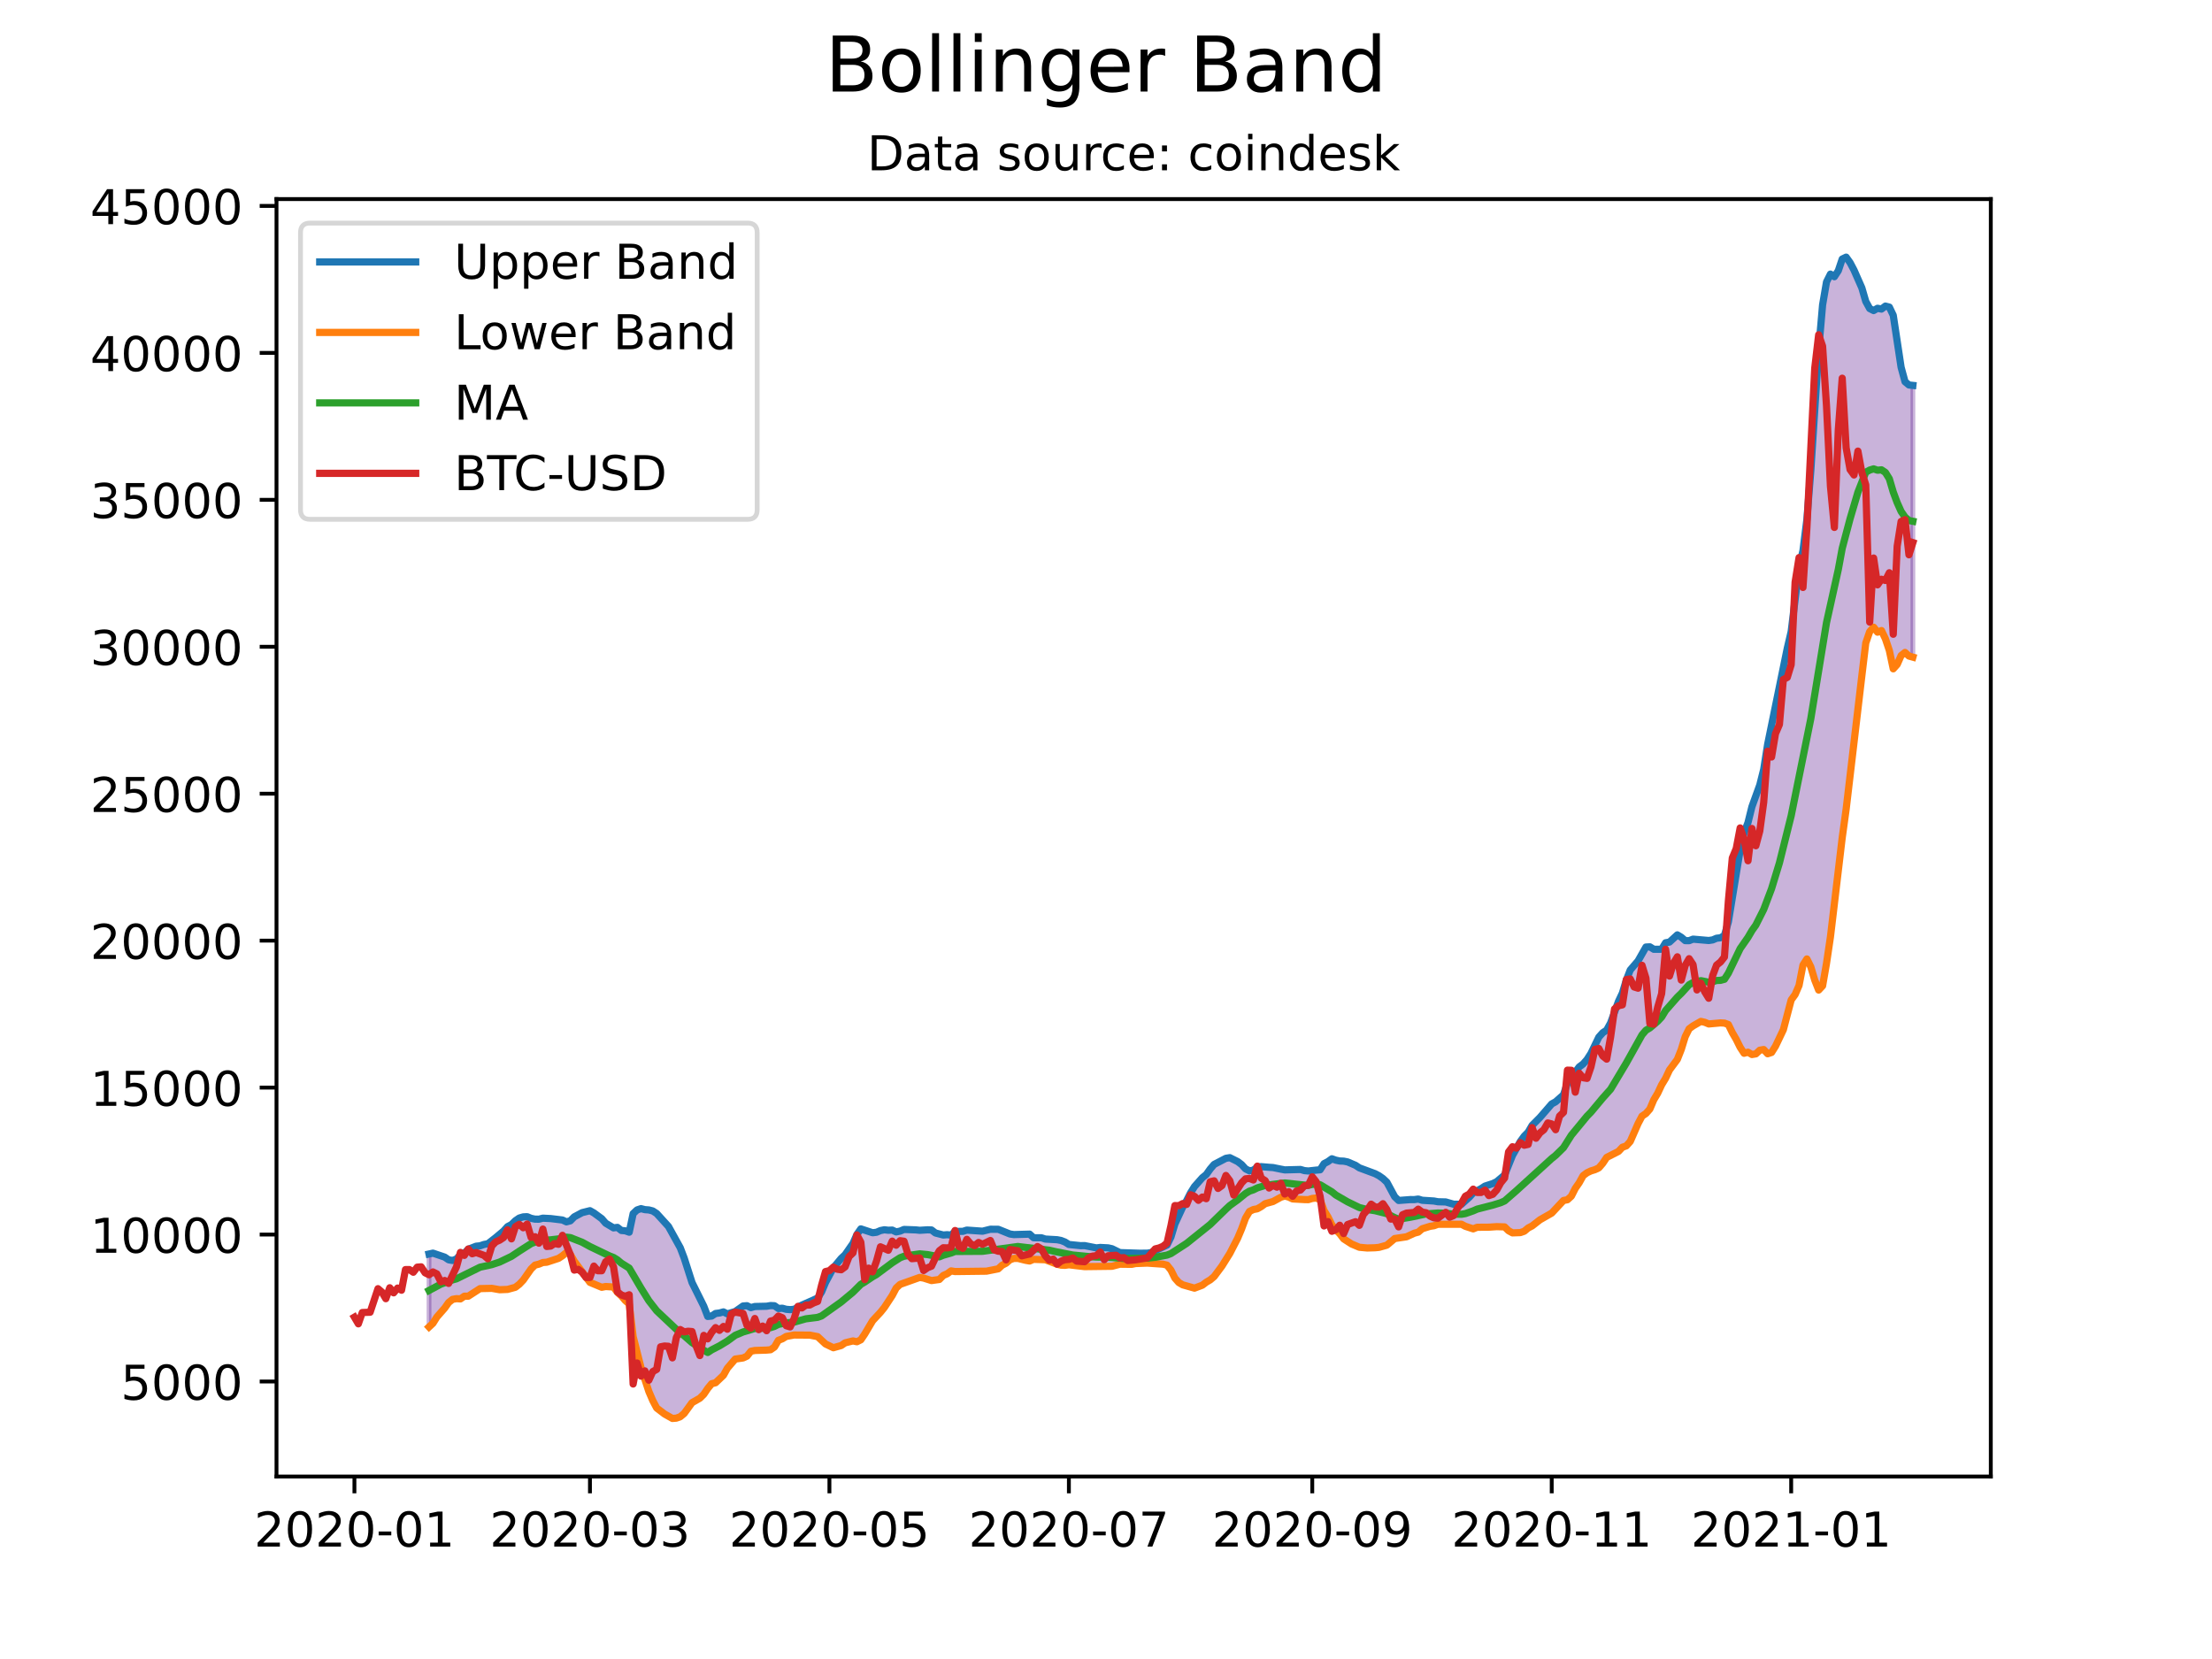 <?xml version="1.0" encoding="utf-8" standalone="no"?>
<!DOCTYPE svg PUBLIC "-//W3C//DTD SVG 1.1//EN"
  "http://www.w3.org/Graphics/SVG/1.1/DTD/svg11.dtd">
<!-- Created with matplotlib (https://matplotlib.org/) -->
<svg height="345.6pt" version="1.1" viewBox="0 0 460.8 345.6" width="460.8pt" xmlns="http://www.w3.org/2000/svg" xmlns:xlink="http://www.w3.org/1999/xlink">
 <defs>
  <style type="text/css">*{stroke-linecap:butt;stroke-linejoin:round;}</style>
 </defs>
 <g id="figure_1">
  <g id="patch_1">
   <path d="M 0 345.6 
L 460.8 345.6 
L 460.8 0 
L 0 0 
z
" style="fill:#ffffff;"/>
  </g>
  <g id="axes_1">
   <g id="patch_2">
    <path d="M 57.6 307.584 
L 414.72 307.584 
L 414.72 41.472 
L 57.6 41.472 
z
" style="fill:#ffffff;"/>
   </g>
   <g id="PolyCollection_1">
    <defs>
     <path d="M 89.37 -69.173 
L 89.37 -84.367 
L 90.188 -84.549 
L 91.006 -84.285 
L 91.824 -84.056 
L 92.641 -83.719 
L 93.459 -83.158 
L 94.277 -83.021 
L 95.095 -83.328 
L 95.913 -84.208 
L 96.73 -84.547 
L 97.548 -85.355 
L 98.366 -85.648 
L 99.184 -85.992 
L 100.001 -86.076 
L 100.819 -86.35 
L 101.637 -86.506 
L 102.455 -87.093 
L 103.272 -87.782 
L 104.09 -88.463 
L 104.908 -89.155 
L 105.726 -90.07 
L 106.544 -90.497 
L 107.361 -91.299 
L 108.179 -91.861 
L 108.997 -92.102 
L 109.815 -92.143 
L 110.632 -91.803 
L 111.45 -91.631 
L 112.268 -91.622 
L 113.086 -91.832 
L 113.903 -91.822 
L 114.721 -91.748 
L 115.539 -91.683 
L 116.357 -91.567 
L 117.175 -91.449 
L 117.992 -91.064 
L 118.81 -91.283 
L 119.628 -92.111 
L 120.446 -92.603 
L 121.263 -92.984 
L 122.081 -93.173 
L 122.899 -93.391 
L 123.717 -92.928 
L 124.534 -92.321 
L 125.352 -91.73 
L 126.17 -90.786 
L 126.988 -90.341 
L 127.806 -89.811 
L 128.623 -89.913 
L 129.441 -89.27 
L 130.259 -89.202 
L 131.077 -88.909 
L 131.894 -92.78 
L 132.712 -93.55 
L 133.53 -93.819 
L 134.348 -93.609 
L 135.165 -93.55 
L 135.983 -93.337 
L 136.801 -92.802 
L 137.619 -91.921 
L 138.437 -91.069 
L 139.254 -90.106 
L 140.072 -88.649 
L 140.89 -87.194 
L 141.708 -85.67 
L 142.525 -83.531 
L 143.343 -80.95 
L 144.161 -78.429 
L 144.979 -76.839 
L 145.796 -75.118 
L 146.614 -73.489 
L 147.432 -71.359 
L 148.25 -71.443 
L 149.068 -71.979 
L 149.885 -72.082 
L 150.703 -72.306 
L 151.521 -71.896 
L 152.339 -72.195 
L 153.156 -72.384 
L 153.974 -73.028 
L 154.792 -73.537 
L 155.61 -73.599 
L 156.427 -73.197 
L 157.245 -73.431 
L 158.063 -73.43 
L 158.881 -73.483 
L 159.699 -73.486 
L 160.516 -73.628 
L 161.334 -73.592 
L 162.152 -73.017 
L 162.97 -73.073 
L 163.787 -72.846 
L 164.605 -72.779 
L 165.423 -72.849 
L 166.241 -73.35 
L 167.058 -73.728 
L 167.876 -74.135 
L 168.694 -74.449 
L 169.512 -74.793 
L 170.33 -75.191 
L 171.147 -76.47 
L 171.965 -78.423 
L 172.783 -79.971 
L 173.601 -81.481 
L 174.418 -82.552 
L 175.236 -83.453 
L 176.054 -84.219 
L 176.872 -85.41 
L 177.689 -86.566 
L 178.507 -88.43 
L 179.325 -89.601 
L 180.143 -89.347 
L 180.961 -89.082 
L 181.778 -88.795 
L 182.596 -88.896 
L 183.414 -89.25 
L 184.232 -89.416 
L 185.049 -89.317 
L 185.867 -89.351 
L 186.685 -88.969 
L 187.503 -89.138 
L 188.32 -89.484 
L 189.138 -89.476 
L 189.956 -89.453 
L 190.774 -89.392 
L 191.592 -89.306 
L 192.409 -89.367 
L 193.227 -89.408 
L 194.045 -89.377 
L 194.863 -88.749 
L 195.68 -88.493 
L 196.498 -88.326 
L 197.316 -88.39 
L 198.134 -88.302 
L 198.951 -89.075 
L 199.769 -89.083 
L 200.587 -89.086 
L 201.405 -89.349 
L 202.223 -89.27 
L 203.04 -89.26 
L 203.858 -89.206 
L 204.676 -89.119 
L 205.494 -89.309 
L 206.311 -89.525 
L 207.129 -89.53 
L 207.947 -89.52 
L 208.765 -89.157 
L 209.582 -88.903 
L 210.4 -88.532 
L 211.218 -88.414 
L 212.036 -88.414 
L 212.854 -88.477 
L 213.671 -88.505 
L 214.489 -88.507 
L 215.307 -87.755 
L 216.125 -87.754 
L 216.942 -87.748 
L 217.76 -87.481 
L 218.578 -87.462 
L 219.396 -87.418 
L 220.213 -87.344 
L 221.031 -87.186 
L 221.849 -86.87 
L 222.667 -86.354 
L 223.485 -86.24 
L 224.302 -86.176 
L 225.12 -86.104 
L 225.938 -86.121 
L 226.756 -85.94 
L 227.573 -85.776 
L 228.391 -85.639 
L 229.209 -85.732 
L 230.027 -85.686 
L 230.844 -85.647 
L 231.662 -85.462 
L 232.48 -85.043 
L 233.298 -84.66 
L 234.116 -84.618 
L 234.933 -84.62 
L 235.751 -84.618 
L 236.569 -84.54 
L 237.387 -84.529 
L 238.204 -84.533 
L 239.022 -84.543 
L 239.84 -84.68 
L 240.658 -85.04 
L 241.476 -85.373 
L 242.293 -85.727 
L 243.111 -86.238 
L 243.929 -87.901 
L 244.747 -90.611 
L 245.564 -92.502 
L 246.382 -94.15 
L 247.2 -95.489 
L 248.018 -97.109 
L 248.835 -98.411 
L 249.653 -99.344 
L 250.471 -100.258 
L 251.289 -100.917 
L 252.107 -102.074 
L 252.924 -103.03 
L 253.742 -103.478 
L 254.56 -103.826 
L 255.378 -104.306 
L 256.195 -104.437 
L 257.013 -104.078 
L 257.831 -103.622 
L 258.649 -103 
L 259.466 -102.102 
L 260.284 -101.693 
L 261.102 -101.832 
L 261.92 -102.497 
L 262.738 -102.565 
L 263.555 -102.457 
L 264.373 -102.427 
L 265.191 -102.375 
L 266.009 -102.172 
L 266.826 -102.044 
L 267.644 -101.891 
L 268.462 -101.902 
L 269.28 -101.966 
L 270.097 -101.98 
L 270.915 -101.977 
L 271.733 -101.74 
L 272.551 -101.662 
L 273.369 -101.791 
L 274.186 -101.842 
L 275.004 -101.911 
L 275.822 -103.192 
L 276.64 -103.621 
L 277.457 -104.206 
L 278.275 -103.915 
L 279.093 -103.744 
L 279.911 -103.714 
L 280.728 -103.551 
L 281.546 -103.22 
L 282.364 -102.855 
L 283.182 -102.315 
L 284 -102.015 
L 284.817 -101.653 
L 285.635 -101.485 
L 286.453 -101.106 
L 287.271 -100.67 
L 288.088 -100.096 
L 288.906 -99.333 
L 289.724 -97.817 
L 290.542 -96.301 
L 291.359 -95.519 
L 292.177 -95.597 
L 292.995 -95.706 
L 293.813 -95.706 
L 294.631 -95.7 
L 295.448 -95.815 
L 296.266 -95.563 
L 297.084 -95.521 
L 297.902 -95.451 
L 298.719 -95.407 
L 299.537 -95.254 
L 300.355 -95.252 
L 301.173 -95.214 
L 301.99 -94.931 
L 302.808 -94.742 
L 303.626 -94.699 
L 304.444 -94.724 
L 305.262 -95.432 
L 306.079 -96.197 
L 306.897 -97.105 
L 307.715 -97.492 
L 308.533 -97.982 
L 309.35 -98.513 
L 310.168 -98.774 
L 310.986 -99.045 
L 311.804 -99.439 
L 312.621 -100.071 
L 313.439 -100.825 
L 314.257 -102.959 
L 315.075 -104.889 
L 315.893 -106.324 
L 316.71 -107.804 
L 317.528 -108.92 
L 318.346 -109.751 
L 319.164 -111.161 
L 319.981 -111.932 
L 320.799 -112.808 
L 321.617 -113.727 
L 322.435 -114.765 
L 323.252 -115.634 
L 324.07 -116.077 
L 324.888 -116.821 
L 325.706 -117.527 
L 326.524 -119.986 
L 327.341 -121.825 
L 328.159 -122.244 
L 328.977 -123.346 
L 329.795 -123.959 
L 330.612 -124.886 
L 331.43 -126.165 
L 332.248 -127.973 
L 333.066 -129.552 
L 333.883 -130.461 
L 334.701 -131.008 
L 335.519 -132.513 
L 336.337 -134.882 
L 337.155 -136.991 
L 337.972 -138.723 
L 338.79 -141.421 
L 339.608 -143.53 
L 340.426 -144.561 
L 341.243 -145.435 
L 342.061 -146.945 
L 342.879 -148.316 
L 343.697 -148.359 
L 344.514 -147.848 
L 345.332 -147.856 
L 346.15 -147.857 
L 346.968 -149.201 
L 347.786 -149.351 
L 348.603 -150.098 
L 349.421 -150.847 
L 350.239 -150.355 
L 351.057 -149.653 
L 351.874 -149.637 
L 352.692 -149.959 
L 353.51 -149.869 
L 354.328 -149.801 
L 355.145 -149.736 
L 355.963 -149.675 
L 356.781 -149.801 
L 357.599 -150.149 
L 358.417 -150.242 
L 359.234 -150.726 
L 360.052 -153.581 
L 360.87 -158.725 
L 361.688 -163.434 
L 362.505 -168.53 
L 363.323 -172.075 
L 364.141 -174.257 
L 364.959 -177.549 
L 365.776 -179.729 
L 366.594 -182.07 
L 367.412 -185.326 
L 368.23 -190.531 
L 369.048 -194.585 
L 369.865 -198.63 
L 370.683 -202.347 
L 371.501 -207.09 
L 372.319 -210.544 
L 373.136 -214.035 
L 373.954 -220.885 
L 374.772 -227.424 
L 375.59 -230.877 
L 376.407 -237.365 
L 377.225 -247.593 
L 378.043 -260.351 
L 378.861 -272.703 
L 379.679 -282.095 
L 380.496 -286.866 
L 381.314 -288.498 
L 382.132 -287.954 
L 382.95 -289.201 
L 383.767 -291.638 
L 384.585 -292.032 
L 385.403 -290.889 
L 386.221 -289.339 
L 387.038 -287.441 
L 387.856 -285.626 
L 388.674 -282.81 
L 389.492 -281.32 
L 390.31 -280.906 
L 391.127 -281.381 
L 391.945 -281.213 
L 392.763 -281.835 
L 393.581 -281.628 
L 394.398 -279.919 
L 395.216 -274.601 
L 396.034 -269.097 
L 396.852 -266.08 
L 397.67 -265.403 
L 398.487 -265.315 
L 398.487 -208.704 
L 398.487 -208.704 
L 397.67 -208.931 
L 396.852 -209.683 
L 396.034 -209.034 
L 395.216 -207.181 
L 394.398 -206.269 
L 393.581 -210.101 
L 392.763 -212.531 
L 391.945 -214.243 
L 391.127 -213.904 
L 390.31 -214.947 
L 389.492 -214.03 
L 388.674 -211.654 
L 387.856 -204.825 
L 387.038 -198.699 
L 386.221 -191.105 
L 385.403 -184.166 
L 384.585 -177.034 
L 383.767 -171.108 
L 382.95 -164.71 
L 382.132 -157.602 
L 381.314 -150.427 
L 380.496 -144.929 
L 379.679 -140.228 
L 378.861 -139.354 
L 378.043 -141.432 
L 377.225 -144.184 
L 376.407 -145.832 
L 375.59 -144.554 
L 374.772 -140.309 
L 373.954 -138.424 
L 373.136 -137.297 
L 372.319 -134.311 
L 371.501 -131.082 
L 370.683 -129.317 
L 369.865 -127.646 
L 369.048 -126.353 
L 368.23 -126.082 
L 367.412 -126.966 
L 366.594 -126.824 
L 365.776 -126.059 
L 364.959 -125.926 
L 364.141 -126.407 
L 363.323 -126.187 
L 362.505 -127.436 
L 361.688 -129.08 
L 360.87 -130.486 
L 360.052 -132.167 
L 359.234 -132.471 
L 358.417 -132.513 
L 357.599 -132.537 
L 356.781 -132.403 
L 355.963 -132.292 
L 355.145 -132.634 
L 354.328 -132.825 
L 353.51 -132.305 
L 352.692 -131.886 
L 351.874 -131.285 
L 351.057 -129.636 
L 350.239 -126.981 
L 349.421 -124.908 
L 348.603 -123.747 
L 347.786 -122.703 
L 346.968 -120.963 
L 346.15 -119.616 
L 345.332 -117.865 
L 344.514 -116.496 
L 343.697 -114.569 
L 342.879 -113.637 
L 342.061 -113.092 
L 341.243 -111.539 
L 340.426 -109.75 
L 339.608 -107.807 
L 338.79 -106.895 
L 337.972 -106.606 
L 337.155 -105.738 
L 336.337 -105.198 
L 335.519 -104.874 
L 334.701 -104.492 
L 333.883 -103.264 
L 333.066 -102.313 
L 332.248 -101.931 
L 331.43 -101.682 
L 330.612 -101.296 
L 329.795 -100.691 
L 328.977 -99.215 
L 328.159 -98.034 
L 327.341 -96.415 
L 326.524 -95.671 
L 325.706 -95.518 
L 324.888 -94.602 
L 324.07 -93.755 
L 323.252 -92.891 
L 322.435 -92.402 
L 321.617 -91.958 
L 320.799 -91.492 
L 319.981 -90.9 
L 319.164 -90.215 
L 318.346 -89.793 
L 317.528 -89.107 
L 316.71 -88.826 
L 315.893 -88.795 
L 315.075 -88.77 
L 314.257 -89.218 
L 313.439 -90.015 
L 312.621 -90.045 
L 311.804 -90.068 
L 310.986 -90.062 
L 310.168 -89.955 
L 309.35 -89.858 
L 308.533 -89.911 
L 307.715 -89.937 
L 306.897 -89.606 
L 306.079 -89.893 
L 305.262 -90.137 
L 304.444 -90.569 
L 303.626 -90.585 
L 302.808 -90.565 
L 301.99 -90.554 
L 301.173 -90.543 
L 300.355 -90.549 
L 299.537 -90.559 
L 298.719 -90.259 
L 297.902 -90.133 
L 297.084 -89.913 
L 296.266 -89.626 
L 295.448 -88.926 
L 294.631 -88.707 
L 293.813 -88.34 
L 292.995 -87.954 
L 292.177 -87.886 
L 291.359 -87.731 
L 290.542 -87.587 
L 289.724 -86.845 
L 288.906 -86.21 
L 288.088 -85.952 
L 287.271 -85.751 
L 286.453 -85.67 
L 285.635 -85.625 
L 284.817 -85.622 
L 284 -85.645 
L 283.182 -85.772 
L 282.364 -86.109 
L 281.546 -86.463 
L 280.728 -86.924 
L 279.911 -87.522 
L 279.093 -88.594 
L 278.275 -89.405 
L 277.457 -90.438 
L 276.64 -92.092 
L 275.822 -93.42 
L 275.004 -95.682 
L 274.186 -96.031 
L 273.369 -95.941 
L 272.551 -95.689 
L 271.733 -95.705 
L 270.915 -95.684 
L 270.097 -95.774 
L 269.28 -95.841 
L 268.462 -96.227 
L 267.644 -96.444 
L 266.826 -96.194 
L 266.009 -95.779 
L 265.191 -95.302 
L 264.373 -95.022 
L 263.555 -94.852 
L 262.738 -94.249 
L 261.92 -93.787 
L 261.102 -93.629 
L 260.284 -93.234 
L 259.466 -91.842 
L 258.649 -89.606 
L 257.831 -87.663 
L 257.013 -85.97 
L 256.195 -84.49 
L 255.378 -83.106 
L 254.56 -81.87 
L 253.742 -80.699 
L 252.924 -79.67 
L 252.107 -78.98 
L 251.289 -78.5 
L 250.471 -77.872 
L 249.653 -77.523 
L 248.835 -77.255 
L 248.018 -77.329 
L 247.2 -77.678 
L 246.382 -77.947 
L 245.564 -78.427 
L 244.747 -79.352 
L 243.929 -81.017 
L 243.111 -82.047 
L 242.293 -82.246 
L 241.476 -82.278 
L 240.658 -82.328 
L 239.84 -82.433 
L 239.022 -82.474 
L 238.204 -82.452 
L 237.387 -82.43 
L 236.569 -82.383 
L 235.751 -82.214 
L 234.933 -82.238 
L 234.116 -82.246 
L 233.298 -82.242 
L 232.48 -82.047 
L 231.662 -81.81 
L 230.844 -81.744 
L 230.027 -81.743 
L 229.209 -81.799 
L 228.391 -81.814 
L 227.573 -81.78 
L 226.756 -81.744 
L 225.938 -81.739 
L 225.12 -81.794 
L 224.302 -81.929 
L 223.485 -82.072 
L 222.667 -82.127 
L 221.849 -82.005 
L 221.031 -82.047 
L 220.213 -82.241 
L 219.396 -82.619 
L 218.578 -82.854 
L 217.76 -83.174 
L 216.942 -83.251 
L 216.125 -83.257 
L 215.307 -83.257 
L 214.489 -82.911 
L 213.671 -83.051 
L 212.854 -83.222 
L 212.036 -83.453 
L 211.218 -83.454 
L 210.4 -83.172 
L 209.582 -82.453 
L 208.765 -82.037 
L 207.947 -81.278 
L 207.129 -81.129 
L 206.311 -80.956 
L 205.494 -80.793 
L 204.676 -80.741 
L 203.858 -80.717 
L 203.04 -80.699 
L 202.223 -80.699 
L 201.405 -80.678 
L 200.587 -80.713 
L 199.769 -80.713 
L 198.951 -80.713 
L 198.134 -80.851 
L 197.316 -80.252 
L 196.498 -79.895 
L 195.68 -79.063 
L 194.863 -78.986 
L 194.045 -78.835 
L 193.227 -79.081 
L 192.409 -79.353 
L 191.592 -79.49 
L 190.774 -79.158 
L 189.956 -78.872 
L 189.138 -78.674 
L 188.32 -78.321 
L 187.503 -78.036 
L 186.685 -77.276 
L 185.867 -75.723 
L 185.049 -74.471 
L 184.232 -73.232 
L 183.414 -72.22 
L 182.596 -71.3 
L 181.778 -70.457 
L 180.961 -69.195 
L 180.143 -67.706 
L 179.325 -66.491 
L 178.507 -66.088 
L 177.689 -66.263 
L 176.872 -66.017 
L 176.054 -65.865 
L 175.236 -65.301 
L 174.418 -65.029 
L 173.601 -64.841 
L 172.783 -65.281 
L 171.965 -65.631 
L 171.147 -66.463 
L 170.33 -67.155 
L 169.512 -67.318 
L 168.694 -67.47 
L 167.876 -67.598 
L 167.058 -67.502 
L 166.241 -67.495 
L 165.423 -67.495 
L 164.605 -67.379 
L 163.787 -67.198 
L 162.97 -66.698 
L 162.152 -66.386 
L 161.334 -64.988 
L 160.516 -64.425 
L 159.699 -64.349 
L 158.881 -64.341 
L 158.063 -64.273 
L 157.245 -64.274 
L 156.427 -64.11 
L 155.61 -63.09 
L 154.792 -62.715 
L 153.974 -62.546 
L 153.156 -62.479 
L 152.339 -61.475 
L 151.521 -60.573 
L 150.703 -59.102 
L 149.885 -58.399 
L 149.068 -57.549 
L 148.25 -57.348 
L 147.432 -56.356 
L 146.614 -55.145 
L 145.796 -54.331 
L 144.979 -53.872 
L 144.161 -53.398 
L 143.343 -52.229 
L 142.525 -51.151 
L 141.708 -50.472 
L 140.89 -50.174 
L 140.072 -50.112 
L 139.254 -50.566 
L 138.437 -51.038 
L 137.619 -51.613 
L 136.801 -52.285 
L 135.983 -53.834 
L 135.165 -55.735 
L 134.348 -58.29 
L 133.53 -60.716 
L 132.712 -63.918 
L 131.894 -67.16 
L 131.077 -73.958 
L 130.259 -74.679 
L 129.441 -75.648 
L 128.623 -76.378 
L 127.806 -77.494 
L 126.988 -77.588 
L 126.17 -77.595 
L 125.352 -77.437 
L 124.534 -77.741 
L 123.717 -78.102 
L 122.899 -78.458 
L 122.081 -79.48 
L 121.263 -80.662 
L 120.446 -81.768 
L 119.628 -82.867 
L 118.81 -84.283 
L 117.992 -84.685 
L 117.175 -84.001 
L 116.357 -83.465 
L 115.539 -83.145 
L 114.721 -82.892 
L 113.903 -82.658 
L 113.086 -82.595 
L 112.268 -82.257 
L 111.45 -82.057 
L 110.632 -81.257 
L 109.815 -80.122 
L 108.997 -78.925 
L 108.179 -78.068 
L 107.361 -77.433 
L 106.544 -77.253 
L 105.726 -76.991 
L 104.908 -76.969 
L 104.09 -76.927 
L 103.272 -77.052 
L 102.455 -77.214 
L 101.637 -77.253 
L 100.819 -77.185 
L 100.001 -77.162 
L 99.184 -76.494 
L 98.366 -76.098 
L 97.548 -75.577 
L 96.73 -75.577 
L 95.913 -75.014 
L 95.095 -75.067 
L 94.277 -74.918 
L 93.459 -74.266 
L 92.641 -73.105 
L 91.824 -72.106 
L 91.006 -71.238 
L 90.188 -69.933 
L 89.37 -69.173 
z
" id="mcc41f5e9cb" style="stroke:#4b0082;stroke-opacity:0.3;"/>
    </defs>
    <g clip-path="url(#p634a8831d5)">
     <use style="fill:#4b0082;fill-opacity:0.3;stroke:#4b0082;stroke-opacity:0.3;" x="0" xlink:href="#mcc41f5e9cb" y="345.6"/>
    </g>
   </g>
   <g id="matplotlib.axis_1">
    <g id="xtick_1">
     <g id="line2d_1">
      <defs>
       <path d="M 0 0 
L 0 3.5 
" id="mbe7723bd22" style="stroke:#000000;stroke-width:0.8;"/>
      </defs>
      <g>
       <use style="stroke:#000000;stroke-width:0.8;" x="73.833" xlink:href="#mbe7723bd22" y="307.584"/>
      </g>
     </g>
     <g id="text_1">
      <!-- 2020-01 -->
      <g transform="translate(52.941 322.182)scale(0.1 -0.1)">
       <defs>
        <path d="M 19.188 8.297 
L 53.609 8.297 
L 53.609 0 
L 7.328 0 
L 7.328 8.297 
Q 12.938 14.109 22.625 23.891 
Q 32.328 33.688 34.812 36.531 
Q 39.547 41.844 41.422 45.531 
Q 43.312 49.219 43.312 52.781 
Q 43.312 58.594 39.234 62.25 
Q 35.156 65.922 28.609 65.922 
Q 23.969 65.922 18.812 64.312 
Q 13.672 62.703 7.812 59.422 
L 7.812 69.391 
Q 13.766 71.781 18.938 73 
Q 24.125 74.219 28.422 74.219 
Q 39.75 74.219 46.484 68.547 
Q 53.219 62.891 53.219 53.422 
Q 53.219 48.922 51.531 44.891 
Q 49.859 40.875 45.406 35.406 
Q 44.188 33.984 37.641 27.219 
Q 31.109 20.453 19.188 8.297 
z
" id="DejaVuSans-50"/>
        <path d="M 31.781 66.406 
Q 24.172 66.406 20.328 58.906 
Q 16.5 51.422 16.5 36.375 
Q 16.5 21.391 20.328 13.891 
Q 24.172 6.391 31.781 6.391 
Q 39.453 6.391 43.281 13.891 
Q 47.125 21.391 47.125 36.375 
Q 47.125 51.422 43.281 58.906 
Q 39.453 66.406 31.781 66.406 
z
M 31.781 74.219 
Q 44.047 74.219 50.516 64.516 
Q 56.984 54.828 56.984 36.375 
Q 56.984 17.969 50.516 8.266 
Q 44.047 -1.422 31.781 -1.422 
Q 19.531 -1.422 13.062 8.266 
Q 6.594 17.969 6.594 36.375 
Q 6.594 54.828 13.062 64.516 
Q 19.531 74.219 31.781 74.219 
z
" id="DejaVuSans-48"/>
        <path d="M 4.891 31.391 
L 31.203 31.391 
L 31.203 23.391 
L 4.891 23.391 
z
" id="DejaVuSans-45"/>
        <path d="M 12.406 8.297 
L 28.516 8.297 
L 28.516 63.922 
L 10.984 60.406 
L 10.984 69.391 
L 28.422 72.906 
L 38.281 72.906 
L 38.281 8.297 
L 54.391 8.297 
L 54.391 0 
L 12.406 0 
z
" id="DejaVuSans-49"/>
       </defs>
       <use xlink:href="#DejaVuSans-50"/>
       <use x="63.623" xlink:href="#DejaVuSans-48"/>
       <use x="127.246" xlink:href="#DejaVuSans-50"/>
       <use x="190.869" xlink:href="#DejaVuSans-48"/>
       <use x="254.492" xlink:href="#DejaVuSans-45"/>
       <use x="290.576" xlink:href="#DejaVuSans-48"/>
       <use x="354.199" xlink:href="#DejaVuSans-49"/>
      </g>
     </g>
    </g>
    <g id="xtick_2">
     <g id="line2d_2">
      <g>
       <use style="stroke:#000000;stroke-width:0.8;" x="122.899" xlink:href="#mbe7723bd22" y="307.584"/>
      </g>
     </g>
     <g id="text_2">
      <!-- 2020-03 -->
      <g transform="translate(102.007 322.182)scale(0.1 -0.1)">
       <defs>
        <path d="M 40.578 39.312 
Q 47.656 37.797 51.625 33 
Q 55.609 28.219 55.609 21.188 
Q 55.609 10.406 48.188 4.484 
Q 40.766 -1.422 27.094 -1.422 
Q 22.516 -1.422 17.656 -0.516 
Q 12.797 0.391 7.625 2.203 
L 7.625 11.719 
Q 11.719 9.328 16.594 8.109 
Q 21.484 6.891 26.812 6.891 
Q 36.078 6.891 40.938 10.547 
Q 45.797 14.203 45.797 21.188 
Q 45.797 27.641 41.281 31.266 
Q 36.766 34.906 28.719 34.906 
L 20.219 34.906 
L 20.219 43.016 
L 29.109 43.016 
Q 36.375 43.016 40.234 45.922 
Q 44.094 48.828 44.094 54.297 
Q 44.094 59.906 40.109 62.906 
Q 36.141 65.922 28.719 65.922 
Q 24.656 65.922 20.016 65.031 
Q 15.375 64.156 9.812 62.312 
L 9.812 71.094 
Q 15.438 72.656 20.344 73.438 
Q 25.25 74.219 29.594 74.219 
Q 40.828 74.219 47.359 69.109 
Q 53.906 64.016 53.906 55.328 
Q 53.906 49.266 50.438 45.094 
Q 46.969 40.922 40.578 39.312 
z
" id="DejaVuSans-51"/>
       </defs>
       <use xlink:href="#DejaVuSans-50"/>
       <use x="63.623" xlink:href="#DejaVuSans-48"/>
       <use x="127.246" xlink:href="#DejaVuSans-50"/>
       <use x="190.869" xlink:href="#DejaVuSans-48"/>
       <use x="254.492" xlink:href="#DejaVuSans-45"/>
       <use x="290.576" xlink:href="#DejaVuSans-48"/>
       <use x="354.199" xlink:href="#DejaVuSans-51"/>
      </g>
     </g>
    </g>
    <g id="xtick_3">
     <g id="line2d_3">
      <g>
       <use style="stroke:#000000;stroke-width:0.8;" x="172.783" xlink:href="#mbe7723bd22" y="307.584"/>
      </g>
     </g>
     <g id="text_3">
      <!-- 2020-05 -->
      <g transform="translate(151.891 322.182)scale(0.1 -0.1)">
       <defs>
        <path d="M 10.797 72.906 
L 49.516 72.906 
L 49.516 64.594 
L 19.828 64.594 
L 19.828 46.734 
Q 21.969 47.469 24.109 47.828 
Q 26.266 48.188 28.422 48.188 
Q 40.625 48.188 47.75 41.5 
Q 54.891 34.812 54.891 23.391 
Q 54.891 11.625 47.562 5.094 
Q 40.234 -1.422 26.906 -1.422 
Q 22.312 -1.422 17.547 -0.641 
Q 12.797 0.141 7.719 1.703 
L 7.719 11.625 
Q 12.109 9.234 16.797 8.062 
Q 21.484 6.891 26.703 6.891 
Q 35.156 6.891 40.078 11.328 
Q 45.016 15.766 45.016 23.391 
Q 45.016 31 40.078 35.438 
Q 35.156 39.891 26.703 39.891 
Q 22.75 39.891 18.812 39.016 
Q 14.891 38.141 10.797 36.281 
z
" id="DejaVuSans-53"/>
       </defs>
       <use xlink:href="#DejaVuSans-50"/>
       <use x="63.623" xlink:href="#DejaVuSans-48"/>
       <use x="127.246" xlink:href="#DejaVuSans-50"/>
       <use x="190.869" xlink:href="#DejaVuSans-48"/>
       <use x="254.492" xlink:href="#DejaVuSans-45"/>
       <use x="290.576" xlink:href="#DejaVuSans-48"/>
       <use x="354.199" xlink:href="#DejaVuSans-53"/>
      </g>
     </g>
    </g>
    <g id="xtick_4">
     <g id="line2d_4">
      <g>
       <use style="stroke:#000000;stroke-width:0.8;" x="222.667" xlink:href="#mbe7723bd22" y="307.584"/>
      </g>
     </g>
     <g id="text_4">
      <!-- 2020-07 -->
      <g transform="translate(201.775 322.182)scale(0.1 -0.1)">
       <defs>
        <path d="M 8.203 72.906 
L 55.078 72.906 
L 55.078 68.703 
L 28.609 0 
L 18.312 0 
L 43.219 64.594 
L 8.203 64.594 
z
" id="DejaVuSans-55"/>
       </defs>
       <use xlink:href="#DejaVuSans-50"/>
       <use x="63.623" xlink:href="#DejaVuSans-48"/>
       <use x="127.246" xlink:href="#DejaVuSans-50"/>
       <use x="190.869" xlink:href="#DejaVuSans-48"/>
       <use x="254.492" xlink:href="#DejaVuSans-45"/>
       <use x="290.576" xlink:href="#DejaVuSans-48"/>
       <use x="354.199" xlink:href="#DejaVuSans-55"/>
      </g>
     </g>
    </g>
    <g id="xtick_5">
     <g id="line2d_5">
      <g>
       <use style="stroke:#000000;stroke-width:0.8;" x="273.369" xlink:href="#mbe7723bd22" y="307.584"/>
      </g>
     </g>
     <g id="text_5">
      <!-- 2020-09 -->
      <g transform="translate(252.477 322.182)scale(0.1 -0.1)">
       <defs>
        <path d="M 10.984 1.516 
L 10.984 10.5 
Q 14.703 8.734 18.5 7.812 
Q 22.312 6.891 25.984 6.891 
Q 35.75 6.891 40.891 13.453 
Q 46.047 20.016 46.781 33.406 
Q 43.953 29.203 39.594 26.953 
Q 35.25 24.703 29.984 24.703 
Q 19.047 24.703 12.672 31.312 
Q 6.297 37.938 6.297 49.422 
Q 6.297 60.641 12.938 67.422 
Q 19.578 74.219 30.609 74.219 
Q 43.266 74.219 49.922 64.516 
Q 56.594 54.828 56.594 36.375 
Q 56.594 19.141 48.406 8.859 
Q 40.234 -1.422 26.422 -1.422 
Q 22.703 -1.422 18.891 -0.688 
Q 15.094 0.047 10.984 1.516 
z
M 30.609 32.422 
Q 37.25 32.422 41.125 36.953 
Q 45.016 41.5 45.016 49.422 
Q 45.016 57.281 41.125 61.844 
Q 37.25 66.406 30.609 66.406 
Q 23.969 66.406 20.094 61.844 
Q 16.219 57.281 16.219 49.422 
Q 16.219 41.5 20.094 36.953 
Q 23.969 32.422 30.609 32.422 
z
" id="DejaVuSans-57"/>
       </defs>
       <use xlink:href="#DejaVuSans-50"/>
       <use x="63.623" xlink:href="#DejaVuSans-48"/>
       <use x="127.246" xlink:href="#DejaVuSans-50"/>
       <use x="190.869" xlink:href="#DejaVuSans-48"/>
       <use x="254.492" xlink:href="#DejaVuSans-45"/>
       <use x="290.576" xlink:href="#DejaVuSans-48"/>
       <use x="354.199" xlink:href="#DejaVuSans-57"/>
      </g>
     </g>
    </g>
    <g id="xtick_6">
     <g id="line2d_6">
      <g>
       <use style="stroke:#000000;stroke-width:0.8;" x="323.252" xlink:href="#mbe7723bd22" y="307.584"/>
      </g>
     </g>
     <g id="text_6">
      <!-- 2020-11 -->
      <g transform="translate(302.361 322.182)scale(0.1 -0.1)">
       <use xlink:href="#DejaVuSans-50"/>
       <use x="63.623" xlink:href="#DejaVuSans-48"/>
       <use x="127.246" xlink:href="#DejaVuSans-50"/>
       <use x="190.869" xlink:href="#DejaVuSans-48"/>
       <use x="254.492" xlink:href="#DejaVuSans-45"/>
       <use x="290.576" xlink:href="#DejaVuSans-49"/>
       <use x="354.199" xlink:href="#DejaVuSans-49"/>
      </g>
     </g>
    </g>
    <g id="xtick_7">
     <g id="line2d_7">
      <g>
       <use style="stroke:#000000;stroke-width:0.8;" x="373.136" xlink:href="#mbe7723bd22" y="307.584"/>
      </g>
     </g>
     <g id="text_7">
      <!-- 2021-01 -->
      <g transform="translate(352.245 322.182)scale(0.1 -0.1)">
       <use xlink:href="#DejaVuSans-50"/>
       <use x="63.623" xlink:href="#DejaVuSans-48"/>
       <use x="127.246" xlink:href="#DejaVuSans-50"/>
       <use x="190.869" xlink:href="#DejaVuSans-49"/>
       <use x="254.492" xlink:href="#DejaVuSans-45"/>
       <use x="290.576" xlink:href="#DejaVuSans-48"/>
       <use x="354.199" xlink:href="#DejaVuSans-49"/>
      </g>
     </g>
    </g>
   </g>
   <g id="matplotlib.axis_2">
    <g id="ytick_1">
     <g id="line2d_8">
      <defs>
       <path d="M 0 0 
L -3.5 0 
" id="m7a34c8de9a" style="stroke:#000000;stroke-width:0.8;"/>
      </defs>
      <g>
       <use style="stroke:#000000;stroke-width:0.8;" x="57.6" xlink:href="#m7a34c8de9a" y="287.788"/>
      </g>
     </g>
     <g id="text_8">
      <!-- 5000 -->
      <g transform="translate(25.15 291.588)scale(0.1 -0.1)">
       <use xlink:href="#DejaVuSans-53"/>
       <use x="63.623" xlink:href="#DejaVuSans-48"/>
       <use x="127.246" xlink:href="#DejaVuSans-48"/>
       <use x="190.869" xlink:href="#DejaVuSans-48"/>
      </g>
     </g>
    </g>
    <g id="ytick_2">
     <g id="line2d_9">
      <g>
       <use style="stroke:#000000;stroke-width:0.8;" x="57.6" xlink:href="#m7a34c8de9a" y="257.177"/>
      </g>
     </g>
     <g id="text_9">
      <!-- 10000 -->
      <g transform="translate(18.788 260.976)scale(0.1 -0.1)">
       <use xlink:href="#DejaVuSans-49"/>
       <use x="63.623" xlink:href="#DejaVuSans-48"/>
       <use x="127.246" xlink:href="#DejaVuSans-48"/>
       <use x="190.869" xlink:href="#DejaVuSans-48"/>
       <use x="254.492" xlink:href="#DejaVuSans-48"/>
      </g>
     </g>
    </g>
    <g id="ytick_3">
     <g id="line2d_10">
      <g>
       <use style="stroke:#000000;stroke-width:0.8;" x="57.6" xlink:href="#m7a34c8de9a" y="226.566"/>
      </g>
     </g>
     <g id="text_10">
      <!-- 15000 -->
      <g transform="translate(18.788 230.365)scale(0.1 -0.1)">
       <use xlink:href="#DejaVuSans-49"/>
       <use x="63.623" xlink:href="#DejaVuSans-53"/>
       <use x="127.246" xlink:href="#DejaVuSans-48"/>
       <use x="190.869" xlink:href="#DejaVuSans-48"/>
       <use x="254.492" xlink:href="#DejaVuSans-48"/>
      </g>
     </g>
    </g>
    <g id="ytick_4">
     <g id="line2d_11">
      <g>
       <use style="stroke:#000000;stroke-width:0.8;" x="57.6" xlink:href="#m7a34c8de9a" y="195.955"/>
      </g>
     </g>
     <g id="text_11">
      <!-- 20000 -->
      <g transform="translate(18.788 199.754)scale(0.1 -0.1)">
       <use xlink:href="#DejaVuSans-50"/>
       <use x="63.623" xlink:href="#DejaVuSans-48"/>
       <use x="127.246" xlink:href="#DejaVuSans-48"/>
       <use x="190.869" xlink:href="#DejaVuSans-48"/>
       <use x="254.492" xlink:href="#DejaVuSans-48"/>
      </g>
     </g>
    </g>
    <g id="ytick_5">
     <g id="line2d_12">
      <g>
       <use style="stroke:#000000;stroke-width:0.8;" x="57.6" xlink:href="#m7a34c8de9a" y="165.343"/>
      </g>
     </g>
     <g id="text_12">
      <!-- 25000 -->
      <g transform="translate(18.788 169.142)scale(0.1 -0.1)">
       <use xlink:href="#DejaVuSans-50"/>
       <use x="63.623" xlink:href="#DejaVuSans-53"/>
       <use x="127.246" xlink:href="#DejaVuSans-48"/>
       <use x="190.869" xlink:href="#DejaVuSans-48"/>
       <use x="254.492" xlink:href="#DejaVuSans-48"/>
      </g>
     </g>
    </g>
    <g id="ytick_6">
     <g id="line2d_13">
      <g>
       <use style="stroke:#000000;stroke-width:0.8;" x="57.6" xlink:href="#m7a34c8de9a" y="134.732"/>
      </g>
     </g>
     <g id="text_13">
      <!-- 30000 -->
      <g transform="translate(18.788 138.531)scale(0.1 -0.1)">
       <use xlink:href="#DejaVuSans-51"/>
       <use x="63.623" xlink:href="#DejaVuSans-48"/>
       <use x="127.246" xlink:href="#DejaVuSans-48"/>
       <use x="190.869" xlink:href="#DejaVuSans-48"/>
       <use x="254.492" xlink:href="#DejaVuSans-48"/>
      </g>
     </g>
    </g>
    <g id="ytick_7">
     <g id="line2d_14">
      <g>
       <use style="stroke:#000000;stroke-width:0.8;" x="57.6" xlink:href="#m7a34c8de9a" y="104.121"/>
      </g>
     </g>
     <g id="text_14">
      <!-- 35000 -->
      <g transform="translate(18.788 107.92)scale(0.1 -0.1)">
       <use xlink:href="#DejaVuSans-51"/>
       <use x="63.623" xlink:href="#DejaVuSans-53"/>
       <use x="127.246" xlink:href="#DejaVuSans-48"/>
       <use x="190.869" xlink:href="#DejaVuSans-48"/>
       <use x="254.492" xlink:href="#DejaVuSans-48"/>
      </g>
     </g>
    </g>
    <g id="ytick_8">
     <g id="line2d_15">
      <g>
       <use style="stroke:#000000;stroke-width:0.8;" x="57.6" xlink:href="#m7a34c8de9a" y="73.509"/>
      </g>
     </g>
     <g id="text_15">
      <!-- 40000 -->
      <g transform="translate(18.788 77.309)scale(0.1 -0.1)">
       <defs>
        <path d="M 37.797 64.312 
L 12.891 25.391 
L 37.797 25.391 
z
M 35.203 72.906 
L 47.609 72.906 
L 47.609 25.391 
L 58.016 25.391 
L 58.016 17.188 
L 47.609 17.188 
L 47.609 0 
L 37.797 0 
L 37.797 17.188 
L 4.891 17.188 
L 4.891 26.703 
z
" id="DejaVuSans-52"/>
       </defs>
       <use xlink:href="#DejaVuSans-52"/>
       <use x="63.623" xlink:href="#DejaVuSans-48"/>
       <use x="127.246" xlink:href="#DejaVuSans-48"/>
       <use x="190.869" xlink:href="#DejaVuSans-48"/>
       <use x="254.492" xlink:href="#DejaVuSans-48"/>
      </g>
     </g>
    </g>
    <g id="ytick_9">
     <g id="line2d_16">
      <g>
       <use style="stroke:#000000;stroke-width:0.8;" x="57.6" xlink:href="#m7a34c8de9a" y="42.898"/>
      </g>
     </g>
     <g id="text_16">
      <!-- 45000 -->
      <g transform="translate(18.788 46.697)scale(0.1 -0.1)">
       <use xlink:href="#DejaVuSans-52"/>
       <use x="63.623" xlink:href="#DejaVuSans-53"/>
       <use x="127.246" xlink:href="#DejaVuSans-48"/>
       <use x="190.869" xlink:href="#DejaVuSans-48"/>
       <use x="254.492" xlink:href="#DejaVuSans-48"/>
      </g>
     </g>
    </g>
   </g>
   <g id="line2d_17">
    <path clip-path="url(#p634a8831d5)" d="M 89.37 261.233 
L 90.188 261.051 
L 92.641 261.881 
L 93.459 262.442 
L 94.277 262.579 
L 95.095 262.272 
L 95.913 261.392 
L 96.73 261.053 
L 97.548 260.245 
L 99.184 259.608 
L 100.001 259.524 
L 100.819 259.25 
L 101.637 259.094 
L 103.272 257.818 
L 104.908 256.445 
L 105.726 255.53 
L 106.544 255.103 
L 107.361 254.301 
L 108.179 253.739 
L 108.997 253.498 
L 109.815 253.457 
L 110.632 253.797 
L 111.45 253.969 
L 112.268 253.978 
L 113.086 253.768 
L 114.721 253.852 
L 117.175 254.151 
L 117.992 254.536 
L 118.81 254.317 
L 119.628 253.489 
L 121.263 252.616 
L 122.899 252.209 
L 123.717 252.672 
L 125.352 253.87 
L 126.17 254.814 
L 127.806 255.789 
L 128.623 255.687 
L 129.441 256.33 
L 130.259 256.398 
L 131.077 256.691 
L 131.894 252.82 
L 132.712 252.05 
L 133.53 251.781 
L 134.348 251.991 
L 135.165 252.05 
L 135.983 252.263 
L 136.801 252.798 
L 139.254 255.494 
L 141.708 259.93 
L 142.525 262.069 
L 144.161 267.171 
L 146.614 272.111 
L 147.432 274.241 
L 148.25 274.157 
L 149.068 273.621 
L 149.885 273.518 
L 150.703 273.294 
L 151.521 273.704 
L 153.156 273.216 
L 154.792 272.063 
L 155.61 272.001 
L 156.427 272.403 
L 157.245 272.169 
L 159.699 272.114 
L 160.516 271.972 
L 161.334 272.008 
L 162.152 272.583 
L 162.97 272.527 
L 163.787 272.754 
L 164.605 272.821 
L 165.423 272.751 
L 167.058 271.872 
L 168.694 271.151 
L 170.33 270.409 
L 171.147 269.13 
L 171.965 267.177 
L 173.601 264.119 
L 175.236 262.147 
L 176.054 261.381 
L 177.689 259.034 
L 178.507 257.17 
L 179.325 255.999 
L 181.778 256.805 
L 182.596 256.704 
L 183.414 256.35 
L 184.232 256.184 
L 185.049 256.283 
L 185.867 256.249 
L 186.685 256.631 
L 187.503 256.462 
L 188.32 256.116 
L 190.774 256.208 
L 191.592 256.294 
L 193.227 256.192 
L 194.045 256.223 
L 194.863 256.851 
L 196.498 257.274 
L 197.316 257.21 
L 198.134 257.298 
L 198.951 256.525 
L 200.587 256.514 
L 201.405 256.251 
L 204.676 256.481 
L 206.311 256.075 
L 207.947 256.08 
L 210.4 257.068 
L 211.218 257.186 
L 214.489 257.093 
L 215.307 257.845 
L 216.942 257.852 
L 217.76 258.119 
L 220.213 258.256 
L 221.031 258.414 
L 221.849 258.73 
L 222.667 259.246 
L 225.12 259.496 
L 225.938 259.479 
L 228.391 259.961 
L 229.209 259.868 
L 230.844 259.953 
L 231.662 260.138 
L 233.298 260.94 
L 237.387 261.071 
L 239.022 261.057 
L 239.84 260.92 
L 243.111 259.362 
L 243.929 257.699 
L 244.747 254.989 
L 246.382 251.45 
L 247.2 250.111 
L 248.018 248.491 
L 248.835 247.189 
L 250.471 245.342 
L 251.289 244.683 
L 252.107 243.526 
L 252.924 242.57 
L 255.378 241.294 
L 256.195 241.163 
L 257.831 241.978 
L 258.649 242.6 
L 259.466 243.498 
L 260.284 243.907 
L 261.102 243.768 
L 261.92 243.103 
L 262.738 243.035 
L 264.373 243.173 
L 265.191 243.225 
L 266.826 243.556 
L 267.644 243.709 
L 270.915 243.623 
L 271.733 243.86 
L 272.551 243.938 
L 274.186 243.758 
L 275.004 243.689 
L 275.822 242.408 
L 276.64 241.979 
L 277.457 241.394 
L 278.275 241.685 
L 279.093 241.856 
L 279.911 241.886 
L 280.728 242.049 
L 282.364 242.745 
L 283.182 243.285 
L 286.453 244.494 
L 287.271 244.93 
L 288.088 245.504 
L 288.906 246.267 
L 290.542 249.299 
L 291.359 250.081 
L 293.813 249.894 
L 294.631 249.9 
L 295.448 249.785 
L 296.266 250.037 
L 298.719 250.193 
L 299.537 250.346 
L 301.173 250.386 
L 302.808 250.858 
L 304.444 250.876 
L 306.079 249.403 
L 306.897 248.495 
L 308.533 247.618 
L 309.35 247.087 
L 310.986 246.555 
L 311.804 246.161 
L 313.439 244.775 
L 315.075 240.711 
L 316.71 237.796 
L 317.528 236.68 
L 318.346 235.849 
L 319.164 234.439 
L 320.799 232.792 
L 323.252 229.966 
L 324.07 229.523 
L 325.706 228.073 
L 326.524 225.614 
L 327.341 223.775 
L 328.159 223.356 
L 328.977 222.254 
L 329.795 221.641 
L 330.612 220.714 
L 331.43 219.435 
L 333.066 216.048 
L 333.883 215.139 
L 334.701 214.592 
L 335.519 213.087 
L 337.155 208.609 
L 337.972 206.877 
L 338.79 204.179 
L 339.608 202.07 
L 341.243 200.165 
L 342.879 197.284 
L 343.697 197.241 
L 344.514 197.752 
L 346.15 197.743 
L 346.968 196.399 
L 347.786 196.249 
L 349.421 194.753 
L 350.239 195.245 
L 351.057 195.947 
L 351.874 195.963 
L 352.692 195.641 
L 355.963 195.925 
L 356.781 195.799 
L 357.599 195.451 
L 358.417 195.358 
L 359.234 194.874 
L 360.052 192.019 
L 362.505 177.07 
L 363.323 173.525 
L 364.141 171.343 
L 364.959 168.051 
L 366.594 163.53 
L 367.412 160.274 
L 368.23 155.069 
L 372.319 135.056 
L 373.136 131.565 
L 374.772 118.176 
L 375.59 114.723 
L 376.407 108.235 
L 377.225 98.007 
L 378.861 72.897 
L 379.679 63.505 
L 380.496 58.734 
L 381.314 57.102 
L 382.132 57.646 
L 382.95 56.399 
L 383.767 53.962 
L 384.585 53.568 
L 385.403 54.711 
L 386.221 56.261 
L 387.856 59.974 
L 388.674 62.79 
L 389.492 64.28 
L 390.31 64.694 
L 391.127 64.219 
L 391.945 64.387 
L 392.763 63.765 
L 393.581 63.972 
L 394.398 65.681 
L 396.034 76.503 
L 396.852 79.52 
L 397.67 80.197 
L 398.487 80.285 
L 398.487 80.285 
" style="fill:none;stroke:#1f77b4;stroke-linecap:square;stroke-width:1.5;"/>
   </g>
   <g id="line2d_18">
    <path clip-path="url(#p634a8831d5)" d="M 89.37 276.427 
L 90.188 275.667 
L 91.006 274.362 
L 92.641 272.495 
L 93.459 271.334 
L 94.277 270.682 
L 95.095 270.533 
L 95.913 270.586 
L 96.73 270.023 
L 97.548 270.023 
L 100.001 268.438 
L 102.455 268.386 
L 104.09 268.673 
L 105.726 268.609 
L 107.361 268.167 
L 108.179 267.532 
L 108.997 266.675 
L 110.632 264.343 
L 111.45 263.543 
L 112.268 263.343 
L 113.086 263.005 
L 113.903 262.942 
L 116.357 262.135 
L 117.175 261.599 
L 117.992 260.915 
L 118.81 261.317 
L 119.628 262.733 
L 122.899 267.142 
L 125.352 268.163 
L 126.17 268.005 
L 127.806 268.106 
L 128.623 269.222 
L 129.441 269.952 
L 130.259 270.921 
L 131.077 271.642 
L 131.894 278.44 
L 133.53 284.884 
L 135.165 289.865 
L 135.983 291.766 
L 136.801 293.315 
L 138.437 294.562 
L 140.072 295.488 
L 140.89 295.426 
L 141.708 295.128 
L 142.525 294.449 
L 144.161 292.202 
L 145.796 291.269 
L 146.614 290.455 
L 147.432 289.244 
L 148.25 288.252 
L 149.068 288.051 
L 150.703 286.498 
L 151.521 285.027 
L 153.156 283.121 
L 154.792 282.885 
L 155.61 282.51 
L 156.427 281.49 
L 157.245 281.326 
L 159.699 281.251 
L 160.516 281.175 
L 161.334 280.612 
L 162.152 279.214 
L 162.97 278.902 
L 163.787 278.402 
L 165.423 278.105 
L 168.694 278.13 
L 170.33 278.445 
L 171.965 279.969 
L 173.601 280.759 
L 175.236 280.299 
L 176.054 279.735 
L 177.689 279.337 
L 178.507 279.512 
L 179.325 279.109 
L 180.143 277.894 
L 181.778 275.143 
L 183.414 273.38 
L 184.232 272.368 
L 185.867 269.877 
L 186.685 268.324 
L 187.503 267.564 
L 191.592 266.11 
L 192.409 266.247 
L 194.045 266.765 
L 195.68 266.537 
L 196.498 265.705 
L 197.316 265.348 
L 198.134 264.749 
L 198.951 264.887 
L 205.494 264.807 
L 207.947 264.322 
L 208.765 263.563 
L 209.582 263.147 
L 210.4 262.428 
L 211.218 262.146 
L 212.036 262.147 
L 213.671 262.549 
L 214.489 262.689 
L 215.307 262.343 
L 217.76 262.426 
L 220.213 263.359 
L 221.031 263.553 
L 221.849 263.595 
L 222.667 263.473 
L 224.302 263.671 
L 225.938 263.861 
L 231.662 263.79 
L 233.298 263.358 
L 235.751 263.386 
L 236.569 263.217 
L 239.022 263.126 
L 242.293 263.354 
L 243.111 263.553 
L 243.929 264.583 
L 244.747 266.248 
L 245.564 267.173 
L 246.382 267.653 
L 248.835 268.345 
L 250.471 267.728 
L 251.289 267.1 
L 252.107 266.62 
L 252.924 265.93 
L 254.56 263.73 
L 256.195 261.11 
L 257.831 257.937 
L 258.649 255.994 
L 259.466 253.758 
L 260.284 252.366 
L 261.102 251.971 
L 261.92 251.813 
L 262.738 251.351 
L 263.555 250.748 
L 265.191 250.298 
L 266.826 249.406 
L 267.644 249.156 
L 268.462 249.373 
L 269.28 249.759 
L 271.733 249.895 
L 272.551 249.911 
L 273.369 249.659 
L 274.186 249.569 
L 275.004 249.918 
L 275.822 252.18 
L 276.64 253.508 
L 277.457 255.162 
L 278.275 256.195 
L 279.093 257.006 
L 279.911 258.078 
L 281.546 259.137 
L 283.182 259.828 
L 284.817 259.978 
L 286.453 259.93 
L 287.271 259.849 
L 288.906 259.39 
L 290.542 258.013 
L 292.995 257.646 
L 294.631 256.893 
L 295.448 256.674 
L 296.266 255.974 
L 297.902 255.466 
L 298.719 255.341 
L 299.537 255.041 
L 304.444 255.031 
L 305.262 255.463 
L 306.897 255.994 
L 307.715 255.663 
L 310.168 255.645 
L 311.804 255.532 
L 313.439 255.585 
L 314.257 256.382 
L 315.075 256.83 
L 316.71 256.774 
L 317.528 256.493 
L 318.346 255.807 
L 319.164 255.385 
L 320.799 254.108 
L 323.252 252.709 
L 325.706 250.082 
L 326.524 249.929 
L 327.341 249.185 
L 328.159 247.566 
L 328.977 246.385 
L 329.795 244.909 
L 330.612 244.304 
L 331.43 243.918 
L 332.248 243.669 
L 333.066 243.287 
L 333.883 242.336 
L 334.701 241.108 
L 337.155 239.862 
L 337.972 238.994 
L 338.79 238.705 
L 339.608 237.793 
L 341.243 234.061 
L 342.061 232.508 
L 342.879 231.963 
L 343.697 231.031 
L 344.514 229.104 
L 345.332 227.735 
L 346.15 225.984 
L 346.968 224.637 
L 347.786 222.897 
L 349.421 220.692 
L 350.239 218.619 
L 351.057 215.964 
L 351.874 214.315 
L 352.692 213.714 
L 354.328 212.775 
L 355.145 212.966 
L 355.963 213.308 
L 358.417 213.087 
L 359.234 213.129 
L 360.052 213.433 
L 360.87 215.114 
L 361.688 216.52 
L 362.505 218.164 
L 363.323 219.413 
L 364.141 219.193 
L 364.959 219.674 
L 365.776 219.541 
L 366.594 218.776 
L 367.412 218.634 
L 368.23 219.518 
L 369.048 219.247 
L 369.865 217.954 
L 371.501 214.518 
L 373.136 208.303 
L 373.954 207.176 
L 374.772 205.291 
L 375.59 201.046 
L 376.407 199.768 
L 377.225 201.416 
L 378.043 204.168 
L 378.861 206.246 
L 379.679 205.372 
L 380.496 200.671 
L 381.314 195.173 
L 383.767 174.492 
L 384.585 168.566 
L 387.856 140.775 
L 388.674 133.946 
L 389.492 131.57 
L 390.31 130.653 
L 391.127 131.696 
L 391.945 131.357 
L 392.763 133.069 
L 393.581 135.499 
L 394.398 139.331 
L 395.216 138.419 
L 396.034 136.566 
L 396.852 135.917 
L 397.67 136.669 
L 398.487 136.896 
L 398.487 136.896 
" style="fill:none;stroke:#ff7f0e;stroke-linecap:square;stroke-width:1.5;"/>
   </g>
   <g id="line2d_19">
    <path clip-path="url(#p634a8831d5)" d="M 89.37 268.83 
L 91.824 267.519 
L 94.277 266.63 
L 95.095 266.403 
L 100.001 263.981 
L 102.455 263.446 
L 104.09 262.905 
L 106.544 261.725 
L 108.179 260.635 
L 110.632 259.07 
L 111.45 258.756 
L 112.268 258.66 
L 113.086 258.386 
L 114.721 258.28 
L 116.357 258.084 
L 117.992 257.726 
L 118.81 257.817 
L 121.263 258.777 
L 122.899 259.675 
L 126.988 261.635 
L 127.806 261.948 
L 128.623 262.455 
L 129.441 263.141 
L 131.077 264.166 
L 133.53 268.333 
L 135.165 270.958 
L 136.801 273.057 
L 140.89 276.916 
L 142.525 278.259 
L 144.161 279.686 
L 146.614 281.283 
L 147.432 281.743 
L 148.25 281.205 
L 149.885 280.359 
L 151.521 279.365 
L 153.156 278.168 
L 154.792 277.474 
L 157.245 276.747 
L 159.699 276.683 
L 160.516 276.573 
L 161.334 276.31 
L 162.152 275.898 
L 163.787 275.578 
L 165.423 275.428 
L 167.876 274.734 
L 170.33 274.427 
L 171.147 274.134 
L 175.236 271.223 
L 177.689 269.186 
L 179.325 267.554 
L 180.143 267.074 
L 181.778 265.974 
L 182.596 265.502 
L 185.867 263.063 
L 187.503 262.013 
L 188.32 261.698 
L 189.956 261.437 
L 191.592 261.202 
L 193.227 261.355 
L 195.68 261.822 
L 196.498 261.49 
L 198.134 261.023 
L 198.951 260.706 
L 204.676 260.67 
L 212.036 259.667 
L 218.578 260.442 
L 220.213 260.808 
L 223.485 261.444 
L 226.756 261.758 
L 228.391 261.873 
L 230.027 261.886 
L 231.662 261.964 
L 234.116 262.168 
L 239.022 262.092 
L 240.658 261.916 
L 243.111 261.458 
L 243.929 261.141 
L 247.2 259.016 
L 252.107 255.073 
L 255.378 251.894 
L 256.195 251.136 
L 257.831 249.957 
L 259.466 248.628 
L 260.284 248.136 
L 261.102 247.869 
L 261.92 247.458 
L 263.555 246.946 
L 266.009 246.624 
L 267.644 246.432 
L 271.733 246.877 
L 272.551 246.925 
L 273.369 246.734 
L 274.186 246.664 
L 275.004 246.803 
L 277.457 248.278 
L 278.275 248.94 
L 280.728 250.362 
L 283.182 251.556 
L 284.817 251.963 
L 286.453 252.212 
L 288.906 252.829 
L 290.542 253.656 
L 291.359 253.975 
L 293.813 253.577 
L 297.084 252.883 
L 299.537 252.693 
L 301.173 252.722 
L 302.808 252.947 
L 304.444 252.953 
L 305.262 252.815 
L 306.897 252.244 
L 307.715 251.885 
L 310.986 251.046 
L 312.621 250.542 
L 313.439 250.18 
L 315.893 248.04 
L 323.252 241.338 
L 324.07 240.684 
L 325.706 239.078 
L 327.341 236.48 
L 330.612 232.509 
L 331.43 231.677 
L 333.883 228.738 
L 335.519 226.907 
L 338.79 221.442 
L 342.061 215.582 
L 342.879 214.623 
L 343.697 214.136 
L 345.332 212.74 
L 346.15 211.864 
L 346.968 210.518 
L 349.421 207.722 
L 350.239 206.932 
L 351.874 205.139 
L 352.692 204.678 
L 354.328 204.287 
L 355.963 204.617 
L 356.781 204.498 
L 357.599 204.257 
L 358.417 204.222 
L 359.234 204.002 
L 360.052 202.726 
L 362.505 197.617 
L 364.141 195.268 
L 364.959 193.862 
L 365.776 192.706 
L 367.412 189.454 
L 369.048 185.131 
L 370.683 179.768 
L 373.136 169.934 
L 377.225 149.711 
L 380.496 129.702 
L 382.95 118.644 
L 383.767 114.227 
L 385.403 108.073 
L 387.038 102.53 
L 388.674 98.368 
L 389.492 97.925 
L 390.31 97.674 
L 391.127 97.958 
L 391.945 97.872 
L 392.763 98.417 
L 393.581 99.736 
L 394.398 102.506 
L 395.216 104.709 
L 396.034 106.535 
L 396.852 107.718 
L 397.67 108.433 
L 398.487 108.591 
L 398.487 108.591 
" style="fill:none;stroke:#2ca02c;stroke-linecap:square;stroke-width:1.5;"/>
   </g>
   <g id="line2d_20">
    <path clip-path="url(#p634a8831d5)" d="M 73.833 274.39 
L 74.65 275.779 
L 75.468 273.422 
L 77.104 273.362 
L 78.739 268.456 
L 79.557 269.159 
L 80.375 270.542 
L 81.193 268.263 
L 82.01 269.321 
L 82.828 268.326 
L 83.646 268.776 
L 84.464 264.478 
L 85.282 264.472 
L 86.099 265.032 
L 86.917 263.971 
L 87.735 263.904 
L 88.553 265.145 
L 89.37 265.557 
L 90.188 264.967 
L 91.006 265.375 
L 91.824 267.021 
L 92.641 266.749 
L 93.459 267.358 
L 95.095 263.902 
L 95.913 260.892 
L 96.73 261.521 
L 97.548 260.185 
L 98.366 261.18 
L 99.184 260.92 
L 100.819 261.514 
L 101.637 262.226 
L 102.455 259.544 
L 103.272 258.704 
L 104.09 258.349 
L 104.908 257.804 
L 105.726 256.19 
L 106.544 258.079 
L 107.361 255.548 
L 108.179 255.047 
L 108.997 255.768 
L 109.815 254.993 
L 110.632 257.771 
L 111.45 257.629 
L 112.268 258.977 
L 113.086 256.039 
L 113.903 259.666 
L 114.721 259.581 
L 115.539 259.041 
L 116.357 259.211 
L 117.175 257.341 
L 118.81 261.377 
L 119.628 264.584 
L 120.446 264.422 
L 121.263 265.04 
L 122.081 266.125 
L 122.899 266.114 
L 123.717 263.751 
L 124.534 264.719 
L 125.352 264.72 
L 126.17 262.851 
L 126.988 262.288 
L 127.806 263.875 
L 128.623 269.114 
L 129.441 269.762 
L 130.259 270.039 
L 131.077 269.721 
L 131.894 288.314 
L 132.712 283.934 
L 133.53 286.672 
L 134.348 285.584 
L 135.165 287.521 
L 135.983 285.725 
L 136.801 285.268 
L 137.619 280.562 
L 138.437 280.401 
L 139.254 280.456 
L 140.072 282.868 
L 140.89 278.648 
L 141.708 276.972 
L 142.525 277.456 
L 143.343 277.32 
L 144.161 277.388 
L 144.979 280.279 
L 145.796 282.388 
L 146.614 278.184 
L 147.432 278.911 
L 148.25 277.552 
L 149.068 276.566 
L 149.885 277.135 
L 150.703 276.322 
L 151.521 276.899 
L 152.339 273.721 
L 153.156 273.338 
L 154.792 273.616 
L 155.61 276.095 
L 156.427 276.682 
L 157.245 274.666 
L 158.063 276.994 
L 158.881 276.247 
L 159.699 277.214 
L 160.516 275.202 
L 161.334 275.012 
L 162.152 274.156 
L 162.97 274.499 
L 163.787 276.179 
L 164.605 276.421 
L 165.423 274.7 
L 166.241 272.134 
L 167.058 272.465 
L 167.876 271.879 
L 168.694 271.854 
L 169.512 271.415 
L 170.33 271.11 
L 171.147 267.747 
L 171.965 264.887 
L 172.783 264.698 
L 173.601 263.964 
L 174.418 264.407 
L 175.236 264.515 
L 176.054 263.91 
L 176.872 261.775 
L 177.689 260.998 
L 178.507 257.259 
L 179.325 258.764 
L 180.143 266.572 
L 180.961 264.174 
L 181.778 264.953 
L 182.596 262.692 
L 183.414 259.733 
L 185.049 260.452 
L 185.867 258.554 
L 186.685 259.402 
L 187.503 258.464 
L 188.32 258.572 
L 189.138 261.247 
L 189.956 262.211 
L 191.592 262.056 
L 192.409 264.669 
L 193.227 264.089 
L 194.045 263.77 
L 194.863 262.026 
L 195.68 260.554 
L 196.498 259.927 
L 197.316 259.962 
L 198.134 259.841 
L 198.951 256.341 
L 199.769 259.66 
L 200.587 260.057 
L 201.405 258.176 
L 202.223 259.138 
L 203.04 259.494 
L 203.858 258.828 
L 204.676 259.204 
L 206.311 258.417 
L 207.129 260.385 
L 207.947 260.652 
L 208.765 260.716 
L 209.582 262.459 
L 210.4 260.295 
L 212.036 260.561 
L 212.854 261.609 
L 214.489 261.223 
L 216.125 259.677 
L 216.942 260.175 
L 217.76 261.621 
L 218.578 262.518 
L 219.396 262.293 
L 220.213 263.351 
L 221.031 262.711 
L 221.849 262.415 
L 222.667 262.357 
L 223.485 262.076 
L 224.302 262.718 
L 225.938 262.838 
L 226.756 262.055 
L 227.573 261.675 
L 228.391 261.588 
L 229.209 260.827 
L 230.027 262.413 
L 230.844 261.597 
L 232.48 261.495 
L 233.298 262.06 
L 234.116 261.988 
L 234.933 262.587 
L 236.569 262.441 
L 238.204 262.164 
L 239.022 262.035 
L 240.658 260.167 
L 241.476 259.966 
L 242.293 259.615 
L 243.111 258.94 
L 243.929 255.337 
L 244.747 251.145 
L 245.564 251.162 
L 246.382 250.727 
L 247.2 250.899 
L 248.018 248.887 
L 248.835 249.21 
L 249.653 250.048 
L 250.471 249.365 
L 251.289 249.711 
L 252.107 246.176 
L 252.924 245.99 
L 253.742 247.574 
L 254.56 246.975 
L 255.378 244.87 
L 256.195 245.958 
L 257.013 248.961 
L 258.649 246.405 
L 259.466 245.572 
L 260.284 245.494 
L 261.102 245.811 
L 261.92 242.928 
L 262.738 245.432 
L 263.555 245.949 
L 264.373 247.485 
L 265.191 246.925 
L 266.009 247.311 
L 266.826 246.5 
L 267.644 248.736 
L 268.462 248.246 
L 269.28 249.205 
L 270.097 248.103 
L 270.915 247.902 
L 271.733 247.032 
L 272.551 246.902 
L 273.369 245.152 
L 274.186 246.183 
L 275.004 249.2 
L 275.822 255.386 
L 276.64 254.486 
L 277.457 256.501 
L 278.275 256.172 
L 279.093 255.239 
L 279.911 256.978 
L 280.728 255.089 
L 282.364 254.506 
L 283.182 255.26 
L 284 253.012 
L 284.817 252.099 
L 285.635 250.85 
L 286.453 251.44 
L 287.271 251.459 
L 288.088 250.756 
L 288.906 251.955 
L 289.724 253.956 
L 290.542 253.925 
L 291.359 255.585 
L 292.177 253.057 
L 292.995 252.714 
L 294.631 252.571 
L 295.448 251.893 
L 296.266 252.498 
L 297.084 252.637 
L 297.902 253.341 
L 298.719 253.704 
L 299.537 253.779 
L 301.173 252.546 
L 301.99 253.567 
L 302.808 253.224 
L 303.626 251.682 
L 304.444 250.666 
L 305.262 249.191 
L 306.079 248.746 
L 306.897 247.717 
L 307.715 248.407 
L 308.533 248.417 
L 309.35 247.929 
L 310.168 249.062 
L 310.986 248.79 
L 311.804 247.89 
L 312.621 246.411 
L 313.439 245.404 
L 314.257 239.964 
L 315.075 238.884 
L 315.893 239.177 
L 316.71 238.032 
L 317.528 238.571 
L 318.346 238.395 
L 319.164 234.9 
L 319.981 237.118 
L 320.799 235.995 
L 321.617 235.339 
L 322.435 233.93 
L 323.252 234.139 
L 324.07 235.338 
L 324.888 232.5 
L 325.706 231.716 
L 326.524 222.932 
L 327.341 222.96 
L 328.159 227.521 
L 328.977 223.569 
L 329.795 224.516 
L 330.612 224.647 
L 331.43 222.24 
L 332.248 218.601 
L 333.066 218.421 
L 333.883 219.98 
L 334.701 220.638 
L 335.519 216.032 
L 336.337 210.181 
L 337.155 209.514 
L 337.972 209.331 
L 338.79 204.064 
L 339.608 203.929 
L 340.426 205.606 
L 341.243 205.862 
L 342.061 201.089 
L 342.879 203.769 
L 343.697 213.204 
L 344.514 213.364 
L 345.332 209.803 
L 346.15 206.996 
L 346.968 197.742 
L 347.786 203.331 
L 348.603 200.692 
L 349.421 199.32 
L 350.239 204.174 
L 351.057 201.11 
L 351.874 199.709 
L 352.692 200.942 
L 353.51 206.224 
L 354.328 204.808 
L 355.145 206.632 
L 355.963 207.956 
L 356.781 203.233 
L 357.599 201.044 
L 358.417 200.394 
L 359.234 199.355 
L 360.052 187.69 
L 360.87 178.737 
L 361.688 176.772 
L 362.505 172.474 
L 363.323 174.778 
L 364.141 179.313 
L 364.959 172.584 
L 365.776 176.186 
L 366.594 173.121 
L 367.412 167.132 
L 368.23 156.491 
L 369.048 157.701 
L 369.865 152.842 
L 370.683 150.932 
L 371.501 141.552 
L 372.319 141.122 
L 373.136 138.456 
L 373.954 121.272 
L 374.772 116.159 
L 375.59 122.38 
L 376.407 110.029 
L 378.043 76.72 
L 378.861 69.734 
L 379.679 72.114 
L 380.496 84.581 
L 381.314 101.285 
L 382.132 109.876 
L 382.95 89.575 
L 383.767 78.786 
L 384.585 93.284 
L 385.403 97.82 
L 386.221 98.947 
L 387.038 93.976 
L 387.856 98.432 
L 388.674 100.994 
L 389.492 129.598 
L 390.31 116.25 
L 391.127 121.834 
L 391.945 120.668 
L 392.763 120.924 
L 393.581 119.314 
L 394.398 132.128 
L 395.216 113.794 
L 396.034 108.627 
L 396.852 108.258 
L 397.67 115.571 
L 398.487 113.036 
L 398.487 113.036 
" style="fill:none;stroke:#d62728;stroke-linecap:square;stroke-width:1.5;"/>
   </g>
   <g id="patch_3">
    <path d="M 57.6 307.584 
L 57.6 41.472 
" style="fill:none;stroke:#000000;stroke-linecap:square;stroke-linejoin:miter;stroke-width:0.8;"/>
   </g>
   <g id="patch_4">
    <path d="M 414.72 307.584 
L 414.72 41.472 
" style="fill:none;stroke:#000000;stroke-linecap:square;stroke-linejoin:miter;stroke-width:0.8;"/>
   </g>
   <g id="patch_5">
    <path d="M 57.6 307.584 
L 414.72 307.584 
" style="fill:none;stroke:#000000;stroke-linecap:square;stroke-linejoin:miter;stroke-width:0.8;"/>
   </g>
   <g id="patch_6">
    <path d="M 57.6 41.472 
L 414.72 41.472 
" style="fill:none;stroke:#000000;stroke-linecap:square;stroke-linejoin:miter;stroke-width:0.8;"/>
   </g>
   <g id="text_17">
    <!-- Data source: coindesk -->
    <g transform="translate(180.64 35.472)scale(0.1 -0.1)">
     <defs>
      <path d="M 19.672 64.797 
L 19.672 8.109 
L 31.594 8.109 
Q 46.688 8.109 53.688 14.938 
Q 60.688 21.781 60.688 36.531 
Q 60.688 51.172 53.688 57.984 
Q 46.688 64.797 31.594 64.797 
z
M 9.812 72.906 
L 30.078 72.906 
Q 51.266 72.906 61.172 64.094 
Q 71.094 55.281 71.094 36.531 
Q 71.094 17.672 61.125 8.828 
Q 51.172 0 30.078 0 
L 9.812 0 
z
" id="DejaVuSans-68"/>
      <path d="M 34.281 27.484 
Q 23.391 27.484 19.188 25 
Q 14.984 22.516 14.984 16.5 
Q 14.984 11.719 18.141 8.906 
Q 21.297 6.109 26.703 6.109 
Q 34.188 6.109 38.703 11.406 
Q 43.219 16.703 43.219 25.484 
L 43.219 27.484 
z
M 52.203 31.203 
L 52.203 0 
L 43.219 0 
L 43.219 8.297 
Q 40.141 3.328 35.547 0.953 
Q 30.953 -1.422 24.312 -1.422 
Q 15.922 -1.422 10.953 3.297 
Q 6 8.016 6 15.922 
Q 6 25.141 12.172 29.828 
Q 18.359 34.516 30.609 34.516 
L 43.219 34.516 
L 43.219 35.406 
Q 43.219 41.609 39.141 45 
Q 35.062 48.391 27.688 48.391 
Q 23 48.391 18.547 47.266 
Q 14.109 46.141 10.016 43.891 
L 10.016 52.203 
Q 14.938 54.109 19.578 55.047 
Q 24.219 56 28.609 56 
Q 40.484 56 46.344 49.844 
Q 52.203 43.703 52.203 31.203 
z
" id="DejaVuSans-97"/>
      <path d="M 18.312 70.219 
L 18.312 54.688 
L 36.812 54.688 
L 36.812 47.703 
L 18.312 47.703 
L 18.312 18.016 
Q 18.312 11.328 20.141 9.422 
Q 21.969 7.516 27.594 7.516 
L 36.812 7.516 
L 36.812 0 
L 27.594 0 
Q 17.188 0 13.234 3.875 
Q 9.281 7.766 9.281 18.016 
L 9.281 47.703 
L 2.688 47.703 
L 2.688 54.688 
L 9.281 54.688 
L 9.281 70.219 
z
" id="DejaVuSans-116"/>
      <path id="DejaVuSans-32"/>
      <path d="M 44.281 53.078 
L 44.281 44.578 
Q 40.484 46.531 36.375 47.5 
Q 32.281 48.484 27.875 48.484 
Q 21.188 48.484 17.844 46.438 
Q 14.5 44.391 14.5 40.281 
Q 14.5 37.156 16.891 35.375 
Q 19.281 33.594 26.516 31.984 
L 29.594 31.297 
Q 39.156 29.25 43.188 25.516 
Q 47.219 21.781 47.219 15.094 
Q 47.219 7.469 41.188 3.016 
Q 35.156 -1.422 24.609 -1.422 
Q 20.219 -1.422 15.453 -0.562 
Q 10.688 0.297 5.422 2 
L 5.422 11.281 
Q 10.406 8.688 15.234 7.391 
Q 20.062 6.109 24.812 6.109 
Q 31.156 6.109 34.562 8.281 
Q 37.984 10.453 37.984 14.406 
Q 37.984 18.062 35.516 20.016 
Q 33.062 21.969 24.703 23.781 
L 21.578 24.516 
Q 13.234 26.266 9.516 29.906 
Q 5.812 33.547 5.812 39.891 
Q 5.812 47.609 11.281 51.797 
Q 16.75 56 26.812 56 
Q 31.781 56 36.172 55.266 
Q 40.578 54.547 44.281 53.078 
z
" id="DejaVuSans-115"/>
      <path d="M 30.609 48.391 
Q 23.391 48.391 19.188 42.75 
Q 14.984 37.109 14.984 27.297 
Q 14.984 17.484 19.156 11.844 
Q 23.344 6.203 30.609 6.203 
Q 37.797 6.203 41.984 11.859 
Q 46.188 17.531 46.188 27.297 
Q 46.188 37.016 41.984 42.703 
Q 37.797 48.391 30.609 48.391 
z
M 30.609 56 
Q 42.328 56 49.016 48.375 
Q 55.719 40.766 55.719 27.297 
Q 55.719 13.875 49.016 6.219 
Q 42.328 -1.422 30.609 -1.422 
Q 18.844 -1.422 12.172 6.219 
Q 5.516 13.875 5.516 27.297 
Q 5.516 40.766 12.172 48.375 
Q 18.844 56 30.609 56 
z
" id="DejaVuSans-111"/>
      <path d="M 8.5 21.578 
L 8.5 54.688 
L 17.484 54.688 
L 17.484 21.922 
Q 17.484 14.156 20.5 10.266 
Q 23.531 6.391 29.594 6.391 
Q 36.859 6.391 41.078 11.031 
Q 45.312 15.672 45.312 23.688 
L 45.312 54.688 
L 54.297 54.688 
L 54.297 0 
L 45.312 0 
L 45.312 8.406 
Q 42.047 3.422 37.719 1 
Q 33.406 -1.422 27.688 -1.422 
Q 18.266 -1.422 13.375 4.438 
Q 8.5 10.297 8.5 21.578 
z
M 31.109 56 
z
" id="DejaVuSans-117"/>
      <path d="M 41.109 46.297 
Q 39.594 47.172 37.812 47.578 
Q 36.031 48 33.891 48 
Q 26.266 48 22.188 43.047 
Q 18.109 38.094 18.109 28.812 
L 18.109 0 
L 9.078 0 
L 9.078 54.688 
L 18.109 54.688 
L 18.109 46.188 
Q 20.953 51.172 25.484 53.578 
Q 30.031 56 36.531 56 
Q 37.453 56 38.578 55.875 
Q 39.703 55.766 41.062 55.516 
z
" id="DejaVuSans-114"/>
      <path d="M 48.781 52.594 
L 48.781 44.188 
Q 44.969 46.297 41.141 47.344 
Q 37.312 48.391 33.406 48.391 
Q 24.656 48.391 19.812 42.844 
Q 14.984 37.312 14.984 27.297 
Q 14.984 17.281 19.812 11.734 
Q 24.656 6.203 33.406 6.203 
Q 37.312 6.203 41.141 7.25 
Q 44.969 8.297 48.781 10.406 
L 48.781 2.094 
Q 45.016 0.344 40.984 -0.531 
Q 36.969 -1.422 32.422 -1.422 
Q 20.062 -1.422 12.781 6.344 
Q 5.516 14.109 5.516 27.297 
Q 5.516 40.672 12.859 48.328 
Q 20.219 56 33.016 56 
Q 37.156 56 41.109 55.141 
Q 45.062 54.297 48.781 52.594 
z
" id="DejaVuSans-99"/>
      <path d="M 56.203 29.594 
L 56.203 25.203 
L 14.891 25.203 
Q 15.484 15.922 20.484 11.062 
Q 25.484 6.203 34.422 6.203 
Q 39.594 6.203 44.453 7.469 
Q 49.312 8.734 54.109 11.281 
L 54.109 2.781 
Q 49.266 0.734 44.188 -0.344 
Q 39.109 -1.422 33.891 -1.422 
Q 20.797 -1.422 13.156 6.188 
Q 5.516 13.812 5.516 26.812 
Q 5.516 40.234 12.766 48.109 
Q 20.016 56 32.328 56 
Q 43.359 56 49.781 48.891 
Q 56.203 41.797 56.203 29.594 
z
M 47.219 32.234 
Q 47.125 39.594 43.094 43.984 
Q 39.062 48.391 32.422 48.391 
Q 24.906 48.391 20.391 44.141 
Q 15.875 39.891 15.188 32.172 
z
" id="DejaVuSans-101"/>
      <path d="M 11.719 12.406 
L 22.016 12.406 
L 22.016 0 
L 11.719 0 
z
M 11.719 51.703 
L 22.016 51.703 
L 22.016 39.312 
L 11.719 39.312 
z
" id="DejaVuSans-58"/>
      <path d="M 9.422 54.688 
L 18.406 54.688 
L 18.406 0 
L 9.422 0 
z
M 9.422 75.984 
L 18.406 75.984 
L 18.406 64.594 
L 9.422 64.594 
z
" id="DejaVuSans-105"/>
      <path d="M 54.891 33.016 
L 54.891 0 
L 45.906 0 
L 45.906 32.719 
Q 45.906 40.484 42.875 44.328 
Q 39.844 48.188 33.797 48.188 
Q 26.516 48.188 22.312 43.547 
Q 18.109 38.922 18.109 30.906 
L 18.109 0 
L 9.078 0 
L 9.078 54.688 
L 18.109 54.688 
L 18.109 46.188 
Q 21.344 51.125 25.703 53.562 
Q 30.078 56 35.797 56 
Q 45.219 56 50.047 50.172 
Q 54.891 44.344 54.891 33.016 
z
" id="DejaVuSans-110"/>
      <path d="M 45.406 46.391 
L 45.406 75.984 
L 54.391 75.984 
L 54.391 0 
L 45.406 0 
L 45.406 8.203 
Q 42.578 3.328 38.25 0.953 
Q 33.938 -1.422 27.875 -1.422 
Q 17.969 -1.422 11.734 6.484 
Q 5.516 14.406 5.516 27.297 
Q 5.516 40.188 11.734 48.094 
Q 17.969 56 27.875 56 
Q 33.938 56 38.25 53.625 
Q 42.578 51.266 45.406 46.391 
z
M 14.797 27.297 
Q 14.797 17.391 18.875 11.75 
Q 22.953 6.109 30.078 6.109 
Q 37.203 6.109 41.297 11.75 
Q 45.406 17.391 45.406 27.297 
Q 45.406 37.203 41.297 42.844 
Q 37.203 48.484 30.078 48.484 
Q 22.953 48.484 18.875 42.844 
Q 14.797 37.203 14.797 27.297 
z
" id="DejaVuSans-100"/>
      <path d="M 9.078 75.984 
L 18.109 75.984 
L 18.109 31.109 
L 44.922 54.688 
L 56.391 54.688 
L 27.391 29.109 
L 57.625 0 
L 45.906 0 
L 18.109 26.703 
L 18.109 0 
L 9.078 0 
z
" id="DejaVuSans-107"/>
     </defs>
     <use xlink:href="#DejaVuSans-68"/>
     <use x="77.002" xlink:href="#DejaVuSans-97"/>
     <use x="138.281" xlink:href="#DejaVuSans-116"/>
     <use x="177.49" xlink:href="#DejaVuSans-97"/>
     <use x="238.77" xlink:href="#DejaVuSans-32"/>
     <use x="270.557" xlink:href="#DejaVuSans-115"/>
     <use x="322.656" xlink:href="#DejaVuSans-111"/>
     <use x="383.838" xlink:href="#DejaVuSans-117"/>
     <use x="447.217" xlink:href="#DejaVuSans-114"/>
     <use x="486.08" xlink:href="#DejaVuSans-99"/>
     <use x="541.061" xlink:href="#DejaVuSans-101"/>
     <use x="602.584" xlink:href="#DejaVuSans-58"/>
     <use x="636.275" xlink:href="#DejaVuSans-32"/>
     <use x="668.062" xlink:href="#DejaVuSans-99"/>
     <use x="723.043" xlink:href="#DejaVuSans-111"/>
     <use x="784.225" xlink:href="#DejaVuSans-105"/>
     <use x="812.008" xlink:href="#DejaVuSans-110"/>
     <use x="875.387" xlink:href="#DejaVuSans-100"/>
     <use x="938.863" xlink:href="#DejaVuSans-101"/>
     <use x="1000.387" xlink:href="#DejaVuSans-115"/>
     <use x="1052.486" xlink:href="#DejaVuSans-107"/>
    </g>
   </g>
   <g id="legend_1">
    <g id="patch_7">
     <path d="M 64.6 108.184 
L 155.733 108.184 
Q 157.733 108.184 157.733 106.184 
L 157.733 48.472 
Q 157.733 46.472 155.733 46.472 
L 64.6 46.472 
Q 62.6 46.472 62.6 48.472 
L 62.6 106.184 
Q 62.6 108.184 64.6 108.184 
z
" style="fill:#ffffff;opacity:0.8;stroke:#cccccc;stroke-linejoin:miter;"/>
    </g>
    <g id="line2d_21">
     <path d="M 66.6 54.57 
L 86.6 54.57 
" style="fill:none;stroke:#1f77b4;stroke-linecap:square;stroke-width:1.5;"/>
    </g>
    <g id="line2d_22"/>
    <g id="text_18">
     <!-- Upper Band -->
     <g transform="translate(94.6 58.07)scale(0.1 -0.1)">
      <defs>
       <path d="M 8.688 72.906 
L 18.609 72.906 
L 18.609 28.609 
Q 18.609 16.891 22.844 11.734 
Q 27.094 6.594 36.625 6.594 
Q 46.094 6.594 50.344 11.734 
Q 54.594 16.891 54.594 28.609 
L 54.594 72.906 
L 64.5 72.906 
L 64.5 27.391 
Q 64.5 13.141 57.438 5.859 
Q 50.391 -1.422 36.625 -1.422 
Q 22.797 -1.422 15.734 5.859 
Q 8.688 13.141 8.688 27.391 
z
" id="DejaVuSans-85"/>
       <path d="M 18.109 8.203 
L 18.109 -20.797 
L 9.078 -20.797 
L 9.078 54.688 
L 18.109 54.688 
L 18.109 46.391 
Q 20.953 51.266 25.266 53.625 
Q 29.594 56 35.594 56 
Q 45.562 56 51.781 48.094 
Q 58.016 40.188 58.016 27.297 
Q 58.016 14.406 51.781 6.484 
Q 45.562 -1.422 35.594 -1.422 
Q 29.594 -1.422 25.266 0.953 
Q 20.953 3.328 18.109 8.203 
z
M 48.688 27.297 
Q 48.688 37.203 44.609 42.844 
Q 40.531 48.484 33.406 48.484 
Q 26.266 48.484 22.188 42.844 
Q 18.109 37.203 18.109 27.297 
Q 18.109 17.391 22.188 11.75 
Q 26.266 6.109 33.406 6.109 
Q 40.531 6.109 44.609 11.75 
Q 48.688 17.391 48.688 27.297 
z
" id="DejaVuSans-112"/>
       <path d="M 19.672 34.812 
L 19.672 8.109 
L 35.5 8.109 
Q 43.453 8.109 47.281 11.406 
Q 51.125 14.703 51.125 21.484 
Q 51.125 28.328 47.281 31.562 
Q 43.453 34.812 35.5 34.812 
z
M 19.672 64.797 
L 19.672 42.828 
L 34.281 42.828 
Q 41.5 42.828 45.031 45.531 
Q 48.578 48.25 48.578 53.812 
Q 48.578 59.328 45.031 62.062 
Q 41.5 64.797 34.281 64.797 
z
M 9.812 72.906 
L 35.016 72.906 
Q 46.297 72.906 52.391 68.219 
Q 58.5 63.531 58.5 54.891 
Q 58.5 48.188 55.375 44.234 
Q 52.25 40.281 46.188 39.312 
Q 53.469 37.75 57.5 32.781 
Q 61.531 27.828 61.531 20.406 
Q 61.531 10.641 54.891 5.312 
Q 48.25 0 35.984 0 
L 9.812 0 
z
" id="DejaVuSans-66"/>
      </defs>
      <use xlink:href="#DejaVuSans-85"/>
      <use x="73.193" xlink:href="#DejaVuSans-112"/>
      <use x="136.67" xlink:href="#DejaVuSans-112"/>
      <use x="200.146" xlink:href="#DejaVuSans-101"/>
      <use x="261.67" xlink:href="#DejaVuSans-114"/>
      <use x="302.783" xlink:href="#DejaVuSans-32"/>
      <use x="334.57" xlink:href="#DejaVuSans-66"/>
      <use x="403.174" xlink:href="#DejaVuSans-97"/>
      <use x="464.453" xlink:href="#DejaVuSans-110"/>
      <use x="527.832" xlink:href="#DejaVuSans-100"/>
     </g>
    </g>
    <g id="line2d_23">
     <path d="M 66.6 69.249 
L 86.6 69.249 
" style="fill:none;stroke:#ff7f0e;stroke-linecap:square;stroke-width:1.5;"/>
    </g>
    <g id="line2d_24"/>
    <g id="text_19">
     <!-- Lower Band -->
     <g transform="translate(94.6 72.749)scale(0.1 -0.1)">
      <defs>
       <path d="M 9.812 72.906 
L 19.672 72.906 
L 19.672 8.297 
L 55.172 8.297 
L 55.172 0 
L 9.812 0 
z
" id="DejaVuSans-76"/>
       <path d="M 4.203 54.688 
L 13.188 54.688 
L 24.422 12.016 
L 35.594 54.688 
L 46.188 54.688 
L 57.422 12.016 
L 68.609 54.688 
L 77.594 54.688 
L 63.281 0 
L 52.688 0 
L 40.922 44.828 
L 29.109 0 
L 18.5 0 
z
" id="DejaVuSans-119"/>
      </defs>
      <use xlink:href="#DejaVuSans-76"/>
      <use x="53.963" xlink:href="#DejaVuSans-111"/>
      <use x="115.145" xlink:href="#DejaVuSans-119"/>
      <use x="196.932" xlink:href="#DejaVuSans-101"/>
      <use x="258.455" xlink:href="#DejaVuSans-114"/>
      <use x="299.568" xlink:href="#DejaVuSans-32"/>
      <use x="331.355" xlink:href="#DejaVuSans-66"/>
      <use x="399.959" xlink:href="#DejaVuSans-97"/>
      <use x="461.238" xlink:href="#DejaVuSans-110"/>
      <use x="524.617" xlink:href="#DejaVuSans-100"/>
     </g>
    </g>
    <g id="line2d_25">
     <path d="M 66.6 83.927 
L 86.6 83.927 
" style="fill:none;stroke:#2ca02c;stroke-linecap:square;stroke-width:1.5;"/>
    </g>
    <g id="line2d_26"/>
    <g id="text_20">
     <!-- MA -->
     <g transform="translate(94.6 87.427)scale(0.1 -0.1)">
      <defs>
       <path d="M 9.812 72.906 
L 24.516 72.906 
L 43.109 23.297 
L 61.812 72.906 
L 76.516 72.906 
L 76.516 0 
L 66.891 0 
L 66.891 64.016 
L 48.094 14.016 
L 38.188 14.016 
L 19.391 64.016 
L 19.391 0 
L 9.812 0 
z
" id="DejaVuSans-77"/>
       <path d="M 34.188 63.188 
L 20.797 26.906 
L 47.609 26.906 
z
M 28.609 72.906 
L 39.797 72.906 
L 67.578 0 
L 57.328 0 
L 50.688 18.703 
L 17.828 18.703 
L 11.188 0 
L 0.781 0 
z
" id="DejaVuSans-65"/>
      </defs>
      <use xlink:href="#DejaVuSans-77"/>
      <use x="86.279" xlink:href="#DejaVuSans-65"/>
     </g>
    </g>
    <g id="line2d_27">
     <path d="M 66.6 98.605 
L 86.6 98.605 
" style="fill:none;stroke:#d62728;stroke-linecap:square;stroke-width:1.5;"/>
    </g>
    <g id="line2d_28"/>
    <g id="text_21">
     <!-- BTC-USD -->
     <g transform="translate(94.6 102.105)scale(0.1 -0.1)">
      <defs>
       <path d="M -0.297 72.906 
L 61.375 72.906 
L 61.375 64.594 
L 35.5 64.594 
L 35.5 0 
L 25.594 0 
L 25.594 64.594 
L -0.297 64.594 
z
" id="DejaVuSans-84"/>
       <path d="M 64.406 67.281 
L 64.406 56.891 
Q 59.422 61.531 53.781 63.812 
Q 48.141 66.109 41.797 66.109 
Q 29.297 66.109 22.656 58.469 
Q 16.016 50.828 16.016 36.375 
Q 16.016 21.969 22.656 14.328 
Q 29.297 6.688 41.797 6.688 
Q 48.141 6.688 53.781 8.984 
Q 59.422 11.281 64.406 15.922 
L 64.406 5.609 
Q 59.234 2.094 53.438 0.328 
Q 47.656 -1.422 41.219 -1.422 
Q 24.656 -1.422 15.125 8.703 
Q 5.609 18.844 5.609 36.375 
Q 5.609 53.953 15.125 64.078 
Q 24.656 74.219 41.219 74.219 
Q 47.75 74.219 53.531 72.484 
Q 59.328 70.75 64.406 67.281 
z
" id="DejaVuSans-67"/>
       <path d="M 53.516 70.516 
L 53.516 60.891 
Q 47.906 63.578 42.922 64.891 
Q 37.938 66.219 33.297 66.219 
Q 25.25 66.219 20.875 63.094 
Q 16.5 59.969 16.5 54.203 
Q 16.5 49.359 19.406 46.891 
Q 22.312 44.438 30.422 42.922 
L 36.375 41.703 
Q 47.406 39.594 52.656 34.297 
Q 57.906 29 57.906 20.125 
Q 57.906 9.516 50.797 4.047 
Q 43.703 -1.422 29.984 -1.422 
Q 24.812 -1.422 18.969 -0.25 
Q 13.141 0.922 6.891 3.219 
L 6.891 13.375 
Q 12.891 10.016 18.656 8.297 
Q 24.422 6.594 29.984 6.594 
Q 38.422 6.594 43.016 9.906 
Q 47.609 13.234 47.609 19.391 
Q 47.609 24.75 44.312 27.781 
Q 41.016 30.812 33.5 32.328 
L 27.484 33.5 
Q 16.453 35.688 11.516 40.375 
Q 6.594 45.062 6.594 53.422 
Q 6.594 63.094 13.406 68.656 
Q 20.219 74.219 32.172 74.219 
Q 37.312 74.219 42.625 73.281 
Q 47.953 72.359 53.516 70.516 
z
" id="DejaVuSans-83"/>
      </defs>
      <use xlink:href="#DejaVuSans-66"/>
      <use x="68.604" xlink:href="#DejaVuSans-84"/>
      <use x="123.812" xlink:href="#DejaVuSans-67"/>
      <use x="193.637" xlink:href="#DejaVuSans-45"/>
      <use x="229.721" xlink:href="#DejaVuSans-85"/>
      <use x="302.914" xlink:href="#DejaVuSans-83"/>
      <use x="366.391" xlink:href="#DejaVuSans-68"/>
     </g>
    </g>
   </g>
  </g>
  <g id="text_22">
   <!-- Bollinger Band -->
   <g transform="translate(171.906 19.07)scale(0.16 -0.16)">
    <defs>
     <path d="M 9.422 75.984 
L 18.406 75.984 
L 18.406 0 
L 9.422 0 
z
" id="DejaVuSans-108"/>
     <path d="M 45.406 27.984 
Q 45.406 37.75 41.375 43.109 
Q 37.359 48.484 30.078 48.484 
Q 22.859 48.484 18.828 43.109 
Q 14.797 37.75 14.797 27.984 
Q 14.797 18.266 18.828 12.891 
Q 22.859 7.516 30.078 7.516 
Q 37.359 7.516 41.375 12.891 
Q 45.406 18.266 45.406 27.984 
z
M 54.391 6.781 
Q 54.391 -7.172 48.188 -13.984 
Q 42 -20.797 29.203 -20.797 
Q 24.469 -20.797 20.266 -20.094 
Q 16.062 -19.391 12.109 -17.922 
L 12.109 -9.188 
Q 16.062 -11.328 19.922 -12.344 
Q 23.781 -13.375 27.781 -13.375 
Q 36.625 -13.375 41.016 -8.766 
Q 45.406 -4.156 45.406 5.172 
L 45.406 9.625 
Q 42.625 4.781 38.281 2.391 
Q 33.938 0 27.875 0 
Q 17.828 0 11.672 7.656 
Q 5.516 15.328 5.516 27.984 
Q 5.516 40.672 11.672 48.328 
Q 17.828 56 27.875 56 
Q 33.938 56 38.281 53.609 
Q 42.625 51.219 45.406 46.391 
L 45.406 54.688 
L 54.391 54.688 
z
" id="DejaVuSans-103"/>
    </defs>
    <use xlink:href="#DejaVuSans-66"/>
    <use x="68.604" xlink:href="#DejaVuSans-111"/>
    <use x="129.785" xlink:href="#DejaVuSans-108"/>
    <use x="157.568" xlink:href="#DejaVuSans-108"/>
    <use x="185.352" xlink:href="#DejaVuSans-105"/>
    <use x="213.135" xlink:href="#DejaVuSans-110"/>
    <use x="276.514" xlink:href="#DejaVuSans-103"/>
    <use x="339.99" xlink:href="#DejaVuSans-101"/>
    <use x="401.514" xlink:href="#DejaVuSans-114"/>
    <use x="442.627" xlink:href="#DejaVuSans-32"/>
    <use x="474.414" xlink:href="#DejaVuSans-66"/>
    <use x="543.018" xlink:href="#DejaVuSans-97"/>
    <use x="604.297" xlink:href="#DejaVuSans-110"/>
    <use x="667.676" xlink:href="#DejaVuSans-100"/>
   </g>
  </g>
 </g>
 <defs>
  <clipPath id="p634a8831d5">
   <rect height="266.112" width="357.12" x="57.6" y="41.472"/>
  </clipPath>
 </defs>
</svg>
